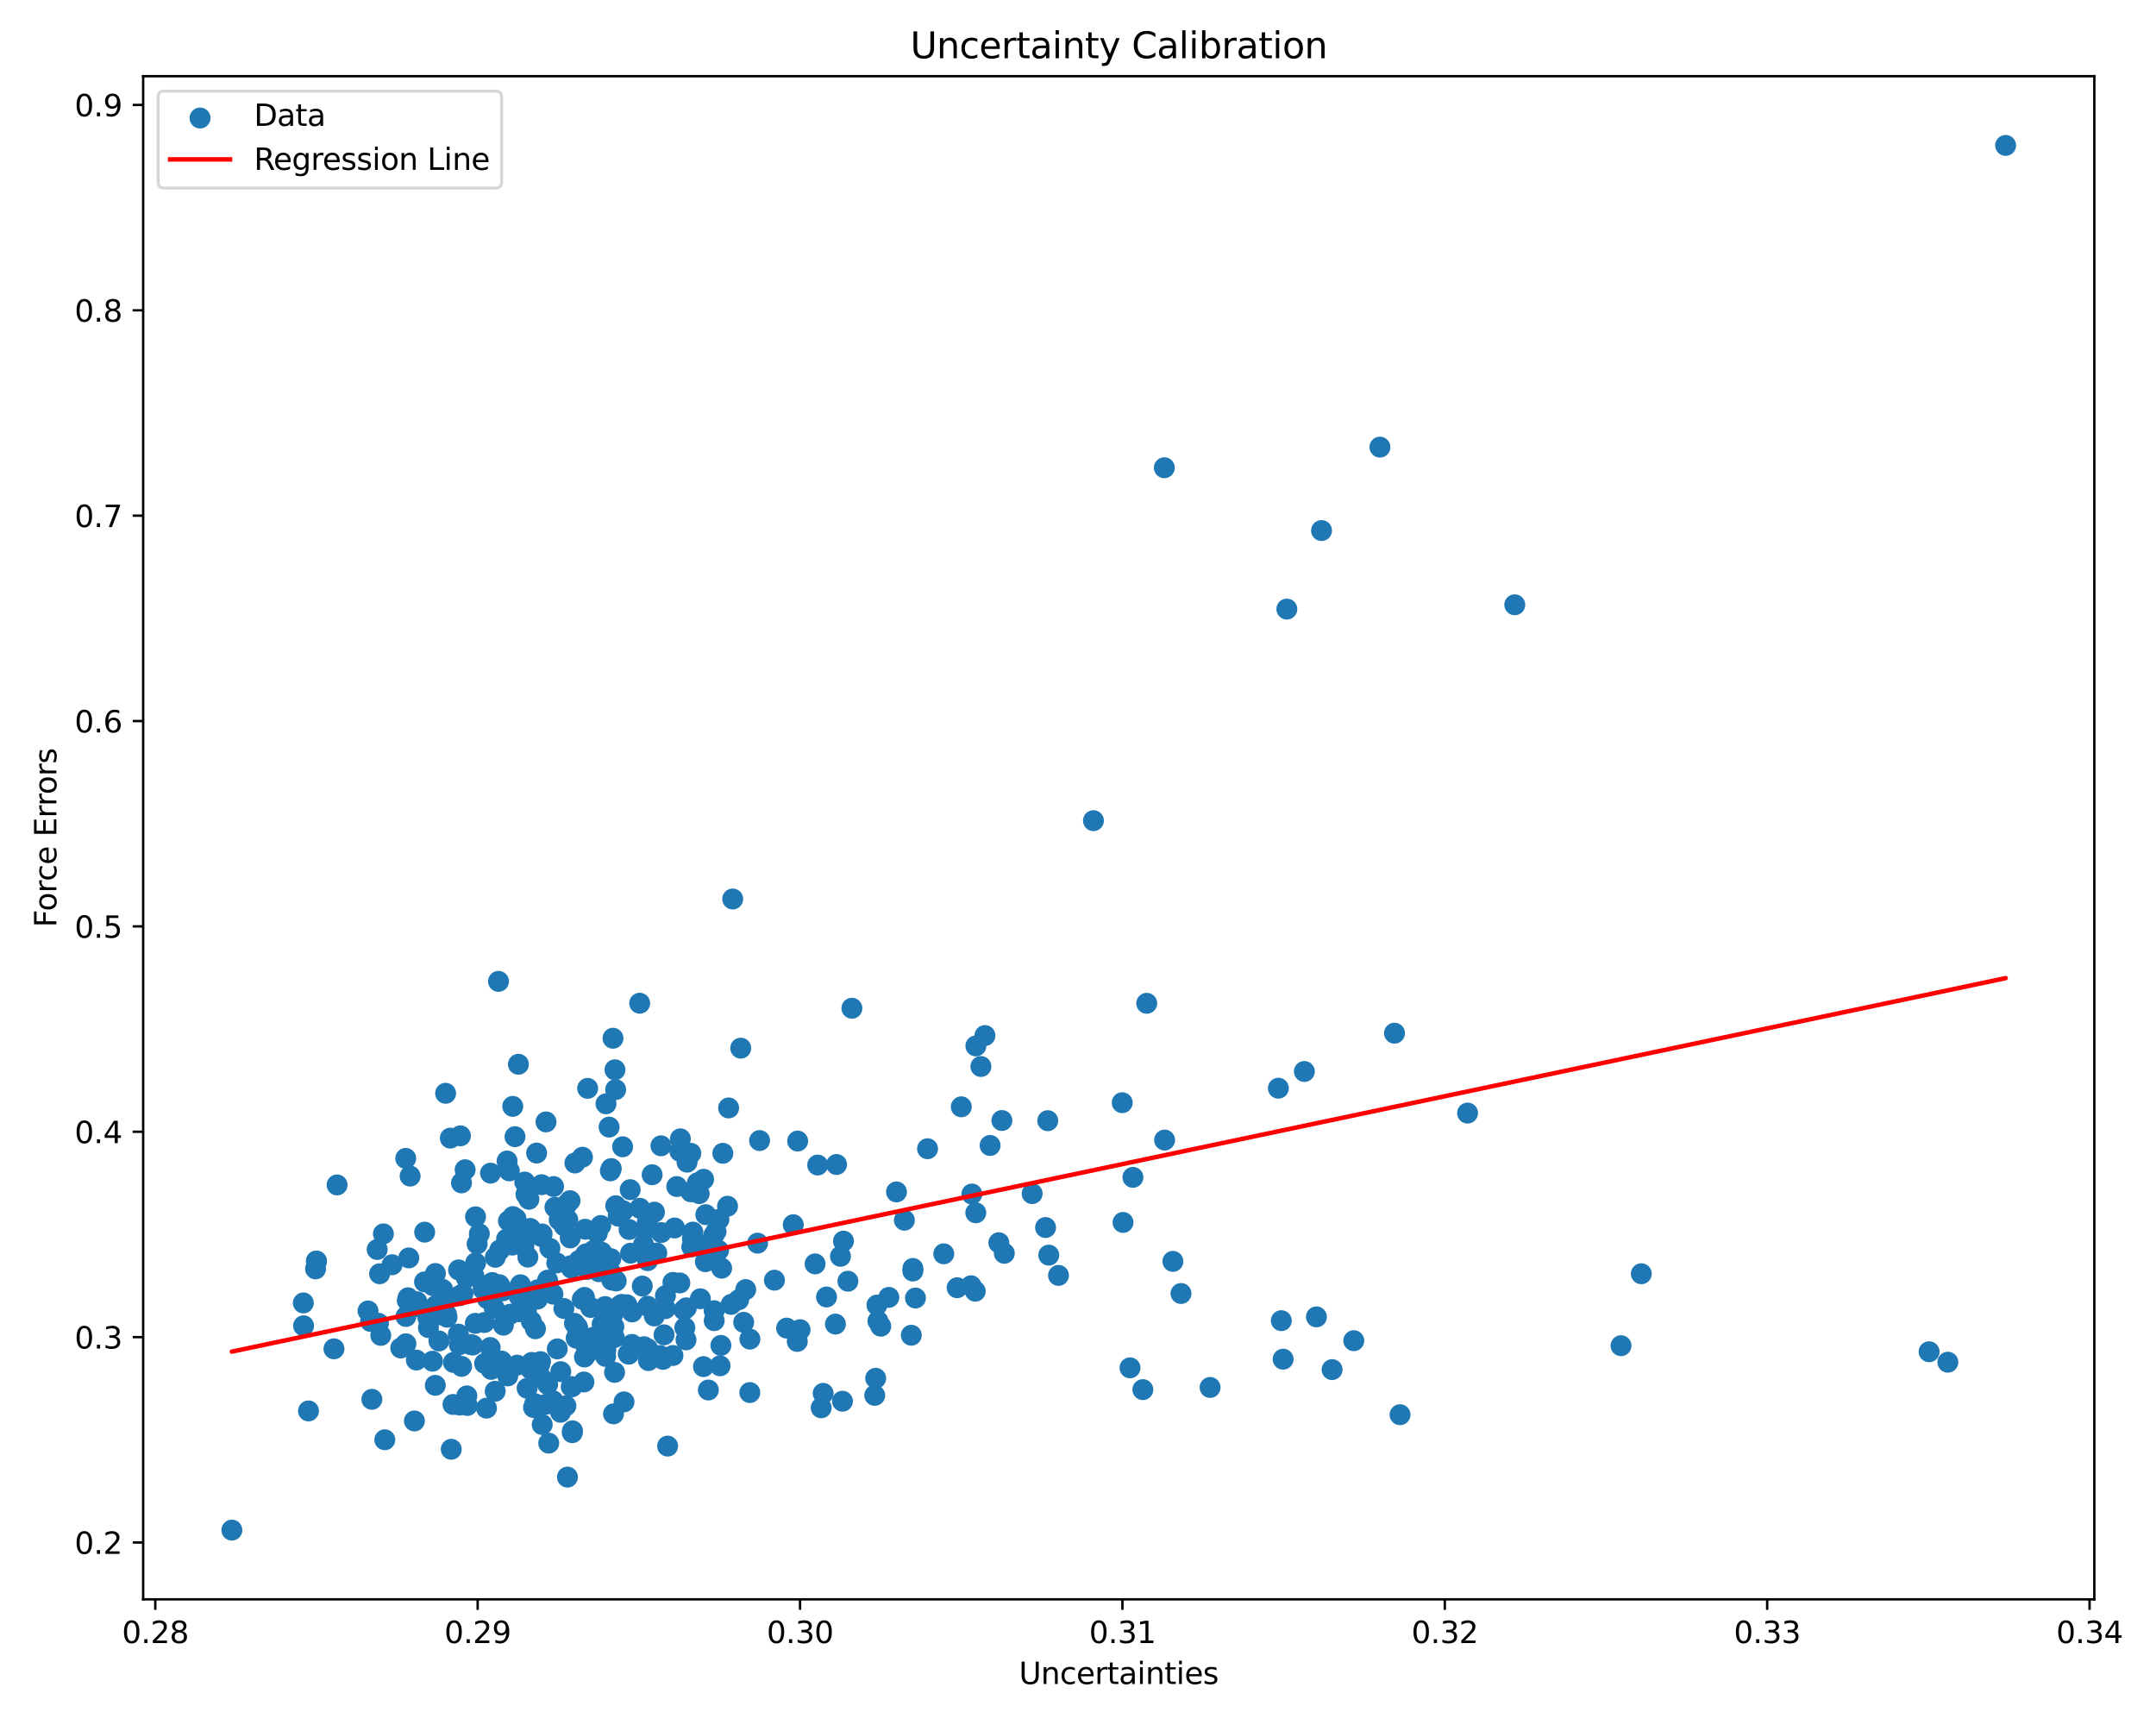 <?xml version="1.0" encoding="utf-8" standalone="no"?>
<!DOCTYPE svg PUBLIC "-//W3C//DTD SVG 1.1//EN"
  "http://www.w3.org/Graphics/SVG/1.1/DTD/svg11.dtd">
<svg xmlns:xlink="http://www.w3.org/1999/xlink" width="720pt" height="576pt" viewBox="0 0 720 576" xmlns="http://www.w3.org/2000/svg" version="1.1">
 <defs>
  <style type="text/css">*{stroke-linejoin: round; stroke-linecap: butt}</style>
 </defs>
 <g id="figure_1">
  <g id="patch_1">
   <path d="M 0 576 
L 720 576 
L 720 0 
L 0 0 
z
" style="fill: #ffffff"/>
  </g>
  <g id="axes_1">
   <g id="patch_2">
    <path d="M 47.81 534.04 
L 699.401 534.04 
L 699.401 25.44 
L 47.81 25.44 
z
" style="fill: #ffffff"/>
   </g>
   <g id="PathCollection_1">
    <defs>
     <path id="m9b88ae0737" d="M 0 3 
C 0.796 3 1.559 2.684 2.121 2.121 
C 2.684 1.559 3 0.796 3 0 
C 3 -0.796 2.684 -1.559 2.121 -2.121 
C 1.559 -2.684 0.796 -3 0 -3 
C -0.796 -3 -1.559 -2.684 -2.121 -2.121 
C -2.684 -1.559 -3 -0.796 -3 0 
C -3 0.796 -2.684 1.559 -2.121 2.121 
C -1.559 2.684 -0.796 3 0 3 
z
" style="stroke: #1f77b4"/>
    </defs>
    <g clip-path="url(#p26cc914fb6)">
     <use xlink:href="#m9b88ae0737" x="238.394" y="412.39" style="fill: #1f77b4; stroke: #1f77b4"/>
     <use xlink:href="#m9b88ae0737" x="274.899" y="465.256" style="fill: #1f77b4; stroke: #1f77b4"/>
     <use xlink:href="#m9b88ae0737" x="208.392" y="468.106" style="fill: #1f77b4; stroke: #1f77b4"/>
     <use xlink:href="#m9b88ae0737" x="233.489" y="398.559" style="fill: #1f77b4; stroke: #1f77b4"/>
     <use xlink:href="#m9b88ae0737" x="182.88" y="462.267" style="fill: #1f77b4; stroke: #1f77b4"/>
     <use xlink:href="#m9b88ae0737" x="159.344" y="415.363" style="fill: #1f77b4; stroke: #1f77b4"/>
     <use xlink:href="#m9b88ae0737" x="165.406" y="419.821" style="fill: #1f77b4; stroke: #1f77b4"/>
     <use xlink:href="#m9b88ae0737" x="222.188" y="436.985" style="fill: #1f77b4; stroke: #1f77b4"/>
     <use xlink:href="#m9b88ae0737" x="195.622" y="418.7" style="fill: #1f77b4; stroke: #1f77b4"/>
     <use xlink:href="#m9b88ae0737" x="258.623" y="427.477" style="fill: #1f77b4; stroke: #1f77b4"/>
     <use xlink:href="#m9b88ae0737" x="467.549" y="472.388" style="fill: #1f77b4; stroke: #1f77b4"/>
     <use xlink:href="#m9b88ae0737" x="146.962" y="430.197" style="fill: #1f77b4; stroke: #1f77b4"/>
     <use xlink:href="#m9b88ae0737" x="145.414" y="425.237" style="fill: #1f77b4; stroke: #1f77b4"/>
     <use xlink:href="#m9b88ae0737" x="145.478" y="436.039" style="fill: #1f77b4; stroke: #1f77b4"/>
     <use xlink:href="#m9b88ae0737" x="378.344" y="393.132" style="fill: #1f77b4; stroke: #1f77b4"/>
     <use xlink:href="#m9b88ae0737" x="161.849" y="455.265" style="fill: #1f77b4; stroke: #1f77b4"/>
     <use xlink:href="#m9b88ae0737" x="177.092" y="410.255" style="fill: #1f77b4; stroke: #1f77b4"/>
     <use xlink:href="#m9b88ae0737" x="230.7" y="397.958" style="fill: #1f77b4; stroke: #1f77b4"/>
     <use xlink:href="#m9b88ae0737" x="304.86" y="423.553" style="fill: #1f77b4; stroke: #1f77b4"/>
     <use xlink:href="#m9b88ae0737" x="127.154" y="445.904" style="fill: #1f77b4; stroke: #1f77b4"/>
     <use xlink:href="#m9b88ae0737" x="154.597" y="432.02" style="fill: #1f77b4; stroke: #1f77b4"/>
     <use xlink:href="#m9b88ae0737" x="429.744" y="203.383" style="fill: #1f77b4; stroke: #1f77b4"/>
     <use xlink:href="#m9b88ae0737" x="241.394" y="385.1" style="fill: #1f77b4; stroke: #1f77b4"/>
     <use xlink:href="#m9b88ae0737" x="204.884" y="472.11" style="fill: #1f77b4; stroke: #1f77b4"/>
     <use xlink:href="#m9b88ae0737" x="182.156" y="468.953" style="fill: #1f77b4; stroke: #1f77b4"/>
     <use xlink:href="#m9b88ae0737" x="203.828" y="390.965" style="fill: #1f77b4; stroke: #1f77b4"/>
     <use xlink:href="#m9b88ae0737" x="209.984" y="452.175" style="fill: #1f77b4; stroke: #1f77b4"/>
     <use xlink:href="#m9b88ae0737" x="184.732" y="467.762" style="fill: #1f77b4; stroke: #1f77b4"/>
     <use xlink:href="#m9b88ae0737" x="294.132" y="442.838" style="fill: #1f77b4; stroke: #1f77b4"/>
     <use xlink:href="#m9b88ae0737" x="650.489" y="454.858" style="fill: #1f77b4; stroke: #1f77b4"/>
     <use xlink:href="#m9b88ae0737" x="349.905" y="374.217" style="fill: #1f77b4; stroke: #1f77b4"/>
     <use xlink:href="#m9b88ae0737" x="168.111" y="442.496" style="fill: #1f77b4; stroke: #1f77b4"/>
     <use xlink:href="#m9b88ae0737" x="186.105" y="450.415" style="fill: #1f77b4; stroke: #1f77b4"/>
     <use xlink:href="#m9b88ae0737" x="225.294" y="410.04" style="fill: #1f77b4; stroke: #1f77b4"/>
     <use xlink:href="#m9b88ae0737" x="184.867" y="396.199" style="fill: #1f77b4; stroke: #1f77b4"/>
     <use xlink:href="#m9b88ae0737" x="176.037" y="463.568" style="fill: #1f77b4; stroke: #1f77b4"/>
     <use xlink:href="#m9b88ae0737" x="210.071" y="410.541" style="fill: #1f77b4; stroke: #1f77b4"/>
     <use xlink:href="#m9b88ae0737" x="344.689" y="398.564" style="fill: #1f77b4; stroke: #1f77b4"/>
     <use xlink:href="#m9b88ae0737" x="156.056" y="469.296" style="fill: #1f77b4; stroke: #1f77b4"/>
     <use xlink:href="#m9b88ae0737" x="124.19" y="467.25" style="fill: #1f77b4; stroke: #1f77b4"/>
     <use xlink:href="#m9b88ae0737" x="157.838" y="424.648" style="fill: #1f77b4; stroke: #1f77b4"/>
     <use xlink:href="#m9b88ae0737" x="176.624" y="400.454" style="fill: #1f77b4; stroke: #1f77b4"/>
     <use xlink:href="#m9b88ae0737" x="77.428" y="510.922" style="fill: #1f77b4; stroke: #1f77b4"/>
     <use xlink:href="#m9b88ae0737" x="162.459" y="470.197" style="fill: #1f77b4; stroke: #1f77b4"/>
     <use xlink:href="#m9b88ae0737" x="191.064" y="463.032" style="fill: #1f77b4; stroke: #1f77b4"/>
     <use xlink:href="#m9b88ae0737" x="170.081" y="390.975" style="fill: #1f77b4; stroke: #1f77b4"/>
     <use xlink:href="#m9b88ae0737" x="182.339" y="374.623" style="fill: #1f77b4; stroke: #1f77b4"/>
     <use xlink:href="#m9b88ae0737" x="133.833" y="450.117" style="fill: #1f77b4; stroke: #1f77b4"/>
     <use xlink:href="#m9b88ae0737" x="302.024" y="407.446" style="fill: #1f77b4; stroke: #1f77b4"/>
     <use xlink:href="#m9b88ae0737" x="166.891" y="417.392" style="fill: #1f77b4; stroke: #1f77b4"/>
     <use xlink:href="#m9b88ae0737" x="548.122" y="425.317" style="fill: #1f77b4; stroke: #1f77b4"/>
     <use xlink:href="#m9b88ae0737" x="239.965" y="417.523" style="fill: #1f77b4; stroke: #1f77b4"/>
     <use xlink:href="#m9b88ae0737" x="267.193" y="443.996" style="fill: #1f77b4; stroke: #1f77b4"/>
     <use xlink:href="#m9b88ae0737" x="149.106" y="438.908" style="fill: #1f77b4; stroke: #1f77b4"/>
     <use xlink:href="#m9b88ae0737" x="460.833" y="149.301" style="fill: #1f77b4; stroke: #1f77b4"/>
     <use xlink:href="#m9b88ae0737" x="141.815" y="411.432" style="fill: #1f77b4; stroke: #1f77b4"/>
     <use xlink:href="#m9b88ae0737" x="158.803" y="406.308" style="fill: #1f77b4; stroke: #1f77b4"/>
     <use xlink:href="#m9b88ae0737" x="136.508" y="420.039" style="fill: #1f77b4; stroke: #1f77b4"/>
     <use xlink:href="#m9b88ae0737" x="249.031" y="430.6" style="fill: #1f77b4; stroke: #1f77b4"/>
     <use xlink:href="#m9b88ae0737" x="240.462" y="456.069" style="fill: #1f77b4; stroke: #1f77b4"/>
     <use xlink:href="#m9b88ae0737" x="206.793" y="436.141" style="fill: #1f77b4; stroke: #1f77b4"/>
     <use xlink:href="#m9b88ae0737" x="181.047" y="412.034" style="fill: #1f77b4; stroke: #1f77b4"/>
     <use xlink:href="#m9b88ae0737" x="153.145" y="424.035" style="fill: #1f77b4; stroke: #1f77b4"/>
     <use xlink:href="#m9b88ae0737" x="375.041" y="408.187" style="fill: #1f77b4; stroke: #1f77b4"/>
     <use xlink:href="#m9b88ae0737" x="305.724" y="433.421" style="fill: #1f77b4; stroke: #1f77b4"/>
     <use xlink:href="#m9b88ae0737" x="208.12" y="404.283" style="fill: #1f77b4; stroke: #1f77b4"/>
     <use xlink:href="#m9b88ae0737" x="229.446" y="388.063" style="fill: #1f77b4; stroke: #1f77b4"/>
     <use xlink:href="#m9b88ae0737" x="154.141" y="456.256" style="fill: #1f77b4; stroke: #1f77b4"/>
     <use xlink:href="#m9b88ae0737" x="505.863" y="201.947" style="fill: #1f77b4; stroke: #1f77b4"/>
     <use xlink:href="#m9b88ae0737" x="207.605" y="435.551" style="fill: #1f77b4; stroke: #1f77b4"/>
     <use xlink:href="#m9b88ae0737" x="240.089" y="407.163" style="fill: #1f77b4; stroke: #1f77b4"/>
     <use xlink:href="#m9b88ae0737" x="180.501" y="454.661" style="fill: #1f77b4; stroke: #1f77b4"/>
     <use xlink:href="#m9b88ae0737" x="176.284" y="419.773" style="fill: #1f77b4; stroke: #1f77b4"/>
     <use xlink:href="#m9b88ae0737" x="165.062" y="436.835" style="fill: #1f77b4; stroke: #1f77b4"/>
     <use xlink:href="#m9b88ae0737" x="178.581" y="468.693" style="fill: #1f77b4; stroke: #1f77b4"/>
     <use xlink:href="#m9b88ae0737" x="128.513" y="480.756" style="fill: #1f77b4; stroke: #1f77b4"/>
     <use xlink:href="#m9b88ae0737" x="192.795" y="443.123" style="fill: #1f77b4; stroke: #1f77b4"/>
     <use xlink:href="#m9b88ae0737" x="138.392" y="474.475" style="fill: #1f77b4; stroke: #1f77b4"/>
     <use xlink:href="#m9b88ae0737" x="252.997" y="415.105" style="fill: #1f77b4; stroke: #1f77b4"/>
     <use xlink:href="#m9b88ae0737" x="164.012" y="457.258" style="fill: #1f77b4; stroke: #1f77b4"/>
     <use xlink:href="#m9b88ae0737" x="171.895" y="414.746" style="fill: #1f77b4; stroke: #1f77b4"/>
     <use xlink:href="#m9b88ae0737" x="227.046" y="384.438" style="fill: #1f77b4; stroke: #1f77b4"/>
     <use xlink:href="#m9b88ae0737" x="172.263" y="406.941" style="fill: #1f77b4; stroke: #1f77b4"/>
     <use xlink:href="#m9b88ae0737" x="145.783" y="439.186" style="fill: #1f77b4; stroke: #1f77b4"/>
     <use xlink:href="#m9b88ae0737" x="165.374" y="464.556" style="fill: #1f77b4; stroke: #1f77b4"/>
     <use xlink:href="#m9b88ae0737" x="180.788" y="412.898" style="fill: #1f77b4; stroke: #1f77b4"/>
     <use xlink:href="#m9b88ae0737" x="112.573" y="395.665" style="fill: #1f77b4; stroke: #1f77b4"/>
     <use xlink:href="#m9b88ae0737" x="172.263" y="406.942" style="fill: #1f77b4; stroke: #1f77b4"/>
     <use xlink:href="#m9b88ae0737" x="192.934" y="443.982" style="fill: #1f77b4; stroke: #1f77b4"/>
     <use xlink:href="#m9b88ae0737" x="238.5" y="437.66" style="fill: #1f77b4; stroke: #1f77b4"/>
     <use xlink:href="#m9b88ae0737" x="199.224" y="447.522" style="fill: #1f77b4; stroke: #1f77b4"/>
     <use xlink:href="#m9b88ae0737" x="205.233" y="458.252" style="fill: #1f77b4; stroke: #1f77b4"/>
     <use xlink:href="#m9b88ae0737" x="266.381" y="381.013" style="fill: #1f77b4; stroke: #1f77b4"/>
     <use xlink:href="#m9b88ae0737" x="130.937" y="422.314" style="fill: #1f77b4; stroke: #1f77b4"/>
     <use xlink:href="#m9b88ae0737" x="333.564" y="414.963" style="fill: #1f77b4; stroke: #1f77b4"/>
     <use xlink:href="#m9b88ae0737" x="195.18" y="453.126" style="fill: #1f77b4; stroke: #1f77b4"/>
     <use xlink:href="#m9b88ae0737" x="196.579" y="448.554" style="fill: #1f77b4; stroke: #1f77b4"/>
     <use xlink:href="#m9b88ae0737" x="202.371" y="368.574" style="fill: #1f77b4; stroke: #1f77b4"/>
     <use xlink:href="#m9b88ae0737" x="183.249" y="481.883" style="fill: #1f77b4; stroke: #1f77b4"/>
     <use xlink:href="#m9b88ae0737" x="194.514" y="386.407" style="fill: #1f77b4; stroke: #1f77b4"/>
     <use xlink:href="#m9b88ae0737" x="167.495" y="454.461" style="fill: #1f77b4; stroke: #1f77b4"/>
     <use xlink:href="#m9b88ae0737" x="153.393" y="449.029" style="fill: #1f77b4; stroke: #1f77b4"/>
     <use xlink:href="#m9b88ae0737" x="169.17" y="413.743" style="fill: #1f77b4; stroke: #1f77b4"/>
     <use xlink:href="#m9b88ae0737" x="209.353" y="435.688" style="fill: #1f77b4; stroke: #1f77b4"/>
     <use xlink:href="#m9b88ae0737" x="148.813" y="365.071" style="fill: #1f77b4; stroke: #1f77b4"/>
     <use xlink:href="#m9b88ae0737" x="163.698" y="449.95" style="fill: #1f77b4; stroke: #1f77b4"/>
     <use xlink:href="#m9b88ae0737" x="135.554" y="448.699" style="fill: #1f77b4; stroke: #1f77b4"/>
     <use xlink:href="#m9b88ae0737" x="151.279" y="468.971" style="fill: #1f77b4; stroke: #1f77b4"/>
     <use xlink:href="#m9b88ae0737" x="205.368" y="357.217" style="fill: #1f77b4; stroke: #1f77b4"/>
     <use xlink:href="#m9b88ae0737" x="211.118" y="438.074" style="fill: #1f77b4; stroke: #1f77b4"/>
     <use xlink:href="#m9b88ae0737" x="177.274" y="457.19" style="fill: #1f77b4; stroke: #1f77b4"/>
     <use xlink:href="#m9b88ae0737" x="299.382" y="397.997" style="fill: #1f77b4; stroke: #1f77b4"/>
     <use xlink:href="#m9b88ae0737" x="146.445" y="430.008" style="fill: #1f77b4; stroke: #1f77b4"/>
     <use xlink:href="#m9b88ae0737" x="231.391" y="411.416" style="fill: #1f77b4; stroke: #1f77b4"/>
     <use xlink:href="#m9b88ae0737" x="324.563" y="398.697" style="fill: #1f77b4; stroke: #1f77b4"/>
     <use xlink:href="#m9b88ae0737" x="490.099" y="371.669" style="fill: #1f77b4; stroke: #1f77b4"/>
     <use xlink:href="#m9b88ae0737" x="196.029" y="423.876" style="fill: #1f77b4; stroke: #1f77b4"/>
     <use xlink:href="#m9b88ae0737" x="189.624" y="407.303" style="fill: #1f77b4; stroke: #1f77b4"/>
     <use xlink:href="#m9b88ae0737" x="205.137" y="446.635" style="fill: #1f77b4; stroke: #1f77b4"/>
     <use xlink:href="#m9b88ae0737" x="185.946" y="421.709" style="fill: #1f77b4; stroke: #1f77b4"/>
     <use xlink:href="#m9b88ae0737" x="177.093" y="410.255" style="fill: #1f77b4; stroke: #1f77b4"/>
     <use xlink:href="#m9b88ae0737" x="191.843" y="441.876" style="fill: #1f77b4; stroke: #1f77b4"/>
     <use xlink:href="#m9b88ae0737" x="179.554" y="430.674" style="fill: #1f77b4; stroke: #1f77b4"/>
     <use xlink:href="#m9b88ae0737" x="151.429" y="454.936" style="fill: #1f77b4; stroke: #1f77b4"/>
     <use xlink:href="#m9b88ae0737" x="452.1" y="447.671" style="fill: #1f77b4; stroke: #1f77b4"/>
     <use xlink:href="#m9b88ae0737" x="426.914" y="363.371" style="fill: #1f77b4; stroke: #1f77b4"/>
     <use xlink:href="#m9b88ae0737" x="128.043" y="412.007" style="fill: #1f77b4; stroke: #1f77b4"/>
     <use xlink:href="#m9b88ae0737" x="150.698" y="483.933" style="fill: #1f77b4; stroke: #1f77b4"/>
     <use xlink:href="#m9b88ae0737" x="229.204" y="436.708" style="fill: #1f77b4; stroke: #1f77b4"/>
     <use xlink:href="#m9b88ae0737" x="202.059" y="436.274" style="fill: #1f77b4; stroke: #1f77b4"/>
     <use xlink:href="#m9b88ae0737" x="276.021" y="433.08" style="fill: #1f77b4; stroke: #1f77b4"/>
     <use xlink:href="#m9b88ae0737" x="142.883" y="439.966" style="fill: #1f77b4; stroke: #1f77b4"/>
     <use xlink:href="#m9b88ae0737" x="125.961" y="417.221" style="fill: #1f77b4; stroke: #1f77b4"/>
     <use xlink:href="#m9b88ae0737" x="238.506" y="440.985" style="fill: #1f77b4; stroke: #1f77b4"/>
     <use xlink:href="#m9b88ae0737" x="202.313" y="450.686" style="fill: #1f77b4; stroke: #1f77b4"/>
     <use xlink:href="#m9b88ae0737" x="200.929" y="418.133" style="fill: #1f77b4; stroke: #1f77b4"/>
     <use xlink:href="#m9b88ae0737" x="205.143" y="437.214" style="fill: #1f77b4; stroke: #1f77b4"/>
     <use xlink:href="#m9b88ae0737" x="201.095" y="442.179" style="fill: #1f77b4; stroke: #1f77b4"/>
     <use xlink:href="#m9b88ae0737" x="203.406" y="376.357" style="fill: #1f77b4; stroke: #1f77b4"/>
     <use xlink:href="#m9b88ae0737" x="166.749" y="428.98" style="fill: #1f77b4; stroke: #1f77b4"/>
     <use xlink:href="#m9b88ae0737" x="173.353" y="432.839" style="fill: #1f77b4; stroke: #1f77b4"/>
     <use xlink:href="#m9b88ae0737" x="199.473" y="411.759" style="fill: #1f77b4; stroke: #1f77b4"/>
     <use xlink:href="#m9b88ae0737" x="309.757" y="383.577" style="fill: #1f77b4; stroke: #1f77b4"/>
     <use xlink:href="#m9b88ae0737" x="147.822" y="430.553" style="fill: #1f77b4; stroke: #1f77b4"/>
     <use xlink:href="#m9b88ae0737" x="126.386" y="441.863" style="fill: #1f77b4; stroke: #1f77b4"/>
     <use xlink:href="#m9b88ae0737" x="180.711" y="460.009" style="fill: #1f77b4; stroke: #1f77b4"/>
     <use xlink:href="#m9b88ae0737" x="228.7" y="443.332" style="fill: #1f77b4; stroke: #1f77b4"/>
     <use xlink:href="#m9b88ae0737" x="158.736" y="441.88" style="fill: #1f77b4; stroke: #1f77b4"/>
     <use xlink:href="#m9b88ae0737" x="328.926" y="345.786" style="fill: #1f77b4; stroke: #1f77b4"/>
     <use xlink:href="#m9b88ae0737" x="227.204" y="380.275" style="fill: #1f77b4; stroke: #1f77b4"/>
     <use xlink:href="#m9b88ae0737" x="160.071" y="411.983" style="fill: #1f77b4; stroke: #1f77b4"/>
     <use xlink:href="#m9b88ae0737" x="244.161" y="435.553" style="fill: #1f77b4; stroke: #1f77b4"/>
     <use xlink:href="#m9b88ae0737" x="101.379" y="442.698" style="fill: #1f77b4; stroke: #1f77b4"/>
     <use xlink:href="#m9b88ae0737" x="213.626" y="334.993" style="fill: #1f77b4; stroke: #1f77b4"/>
     <use xlink:href="#m9b88ae0737" x="325.899" y="349.246" style="fill: #1f77b4; stroke: #1f77b4"/>
     <use xlink:href="#m9b88ae0737" x="171.103" y="415.754" style="fill: #1f77b4; stroke: #1f77b4"/>
     <use xlink:href="#m9b88ae0737" x="204.129" y="390.202" style="fill: #1f77b4; stroke: #1f77b4"/>
     <use xlink:href="#m9b88ae0737" x="179.474" y="433.793" style="fill: #1f77b4; stroke: #1f77b4"/>
     <use xlink:href="#m9b88ae0737" x="203.989" y="420.272" style="fill: #1f77b4; stroke: #1f77b4"/>
     <use xlink:href="#m9b88ae0737" x="192.795" y="443.123" style="fill: #1f77b4; stroke: #1f77b4"/>
     <use xlink:href="#m9b88ae0737" x="157.851" y="449.135" style="fill: #1f77b4; stroke: #1f77b4"/>
     <use xlink:href="#m9b88ae0737" x="196.53" y="449.518" style="fill: #1f77b4; stroke: #1f77b4"/>
     <use xlink:href="#m9b88ae0737" x="178.181" y="469.985" style="fill: #1f77b4; stroke: #1f77b4"/>
     <use xlink:href="#m9b88ae0737" x="262.698" y="443.473" style="fill: #1f77b4; stroke: #1f77b4"/>
     <use xlink:href="#m9b88ae0737" x="220.426" y="452.632" style="fill: #1f77b4; stroke: #1f77b4"/>
     <use xlink:href="#m9b88ae0737" x="230.704" y="385.099" style="fill: #1f77b4; stroke: #1f77b4"/>
     <use xlink:href="#m9b88ae0737" x="194.453" y="433.867" style="fill: #1f77b4; stroke: #1f77b4"/>
     <use xlink:href="#m9b88ae0737" x="164.351" y="428.255" style="fill: #1f77b4; stroke: #1f77b4"/>
     <use xlink:href="#m9b88ae0737" x="186.739" y="407.331" style="fill: #1f77b4; stroke: #1f77b4"/>
     <use xlink:href="#m9b88ae0737" x="226.005" y="396.198" style="fill: #1f77b4; stroke: #1f77b4"/>
     <use xlink:href="#m9b88ae0737" x="199.96" y="424.631" style="fill: #1f77b4; stroke: #1f77b4"/>
     <use xlink:href="#m9b88ae0737" x="229.094" y="447.399" style="fill: #1f77b4; stroke: #1f77b4"/>
     <use xlink:href="#m9b88ae0737" x="157.13" y="448.969" style="fill: #1f77b4; stroke: #1f77b4"/>
     <use xlink:href="#m9b88ae0737" x="138.496" y="436.365" style="fill: #1f77b4; stroke: #1f77b4"/>
     <use xlink:href="#m9b88ae0737" x="149.296" y="439.833" style="fill: #1f77b4; stroke: #1f77b4"/>
     <use xlink:href="#m9b88ae0737" x="150.384" y="380.035" style="fill: #1f77b4; stroke: #1f77b4"/>
     <use xlink:href="#m9b88ae0737" x="194.996" y="461.466" style="fill: #1f77b4; stroke: #1f77b4"/>
     <use xlink:href="#m9b88ae0737" x="126.771" y="425.321" style="fill: #1f77b4; stroke: #1f77b4"/>
     <use xlink:href="#m9b88ae0737" x="203.629" y="447.19" style="fill: #1f77b4; stroke: #1f77b4"/>
     <use xlink:href="#m9b88ae0737" x="292.44" y="460.228" style="fill: #1f77b4; stroke: #1f77b4"/>
     <use xlink:href="#m9b88ae0737" x="465.693" y="344.993" style="fill: #1f77b4; stroke: #1f77b4"/>
     <use xlink:href="#m9b88ae0737" x="205.137" y="437.94" style="fill: #1f77b4; stroke: #1f77b4"/>
     <use xlink:href="#m9b88ae0737" x="164.389" y="454.909" style="fill: #1f77b4; stroke: #1f77b4"/>
     <use xlink:href="#m9b88ae0737" x="195.784" y="448.418" style="fill: #1f77b4; stroke: #1f77b4"/>
     <use xlink:href="#m9b88ae0737" x="669.784" y="48.558" style="fill: #1f77b4; stroke: #1f77b4"/>
     <use xlink:href="#m9b88ae0737" x="175.242" y="394.699" style="fill: #1f77b4; stroke: #1f77b4"/>
     <use xlink:href="#m9b88ae0737" x="205.781" y="427.724" style="fill: #1f77b4; stroke: #1f77b4"/>
     <use xlink:href="#m9b88ae0737" x="284.494" y="336.665" style="fill: #1f77b4; stroke: #1f77b4"/>
     <use xlink:href="#m9b88ae0737" x="188.983" y="469.424" style="fill: #1f77b4; stroke: #1f77b4"/>
     <use xlink:href="#m9b88ae0737" x="171.233" y="369.433" style="fill: #1f77b4; stroke: #1f77b4"/>
     <use xlink:href="#m9b88ae0737" x="204.159" y="425.169" style="fill: #1f77b4; stroke: #1f77b4"/>
     <use xlink:href="#m9b88ae0737" x="234.36" y="415.725" style="fill: #1f77b4; stroke: #1f77b4"/>
     <use xlink:href="#m9b88ae0737" x="264.908" y="408.949" style="fill: #1f77b4; stroke: #1f77b4"/>
     <use xlink:href="#m9b88ae0737" x="253.667" y="380.847" style="fill: #1f77b4; stroke: #1f77b4"/>
     <use xlink:href="#m9b88ae0737" x="103.02" y="471.124" style="fill: #1f77b4; stroke: #1f77b4"/>
     <use xlink:href="#m9b88ae0737" x="266.255" y="447.921" style="fill: #1f77b4; stroke: #1f77b4"/>
     <use xlink:href="#m9b88ae0737" x="201.155" y="420.593" style="fill: #1f77b4; stroke: #1f77b4"/>
     <use xlink:href="#m9b88ae0737" x="177.543" y="454.932" style="fill: #1f77b4; stroke: #1f77b4"/>
     <use xlink:href="#m9b88ae0737" x="281.68" y="414.428" style="fill: #1f77b4; stroke: #1f77b4"/>
     <use xlink:href="#m9b88ae0737" x="136.005" y="434.26" style="fill: #1f77b4; stroke: #1f77b4"/>
     <use xlink:href="#m9b88ae0737" x="181.072" y="475.683" style="fill: #1f77b4; stroke: #1f77b4"/>
     <use xlink:href="#m9b88ae0737" x="190.505" y="422.66" style="fill: #1f77b4; stroke: #1f77b4"/>
     <use xlink:href="#m9b88ae0737" x="187.198" y="471.575" style="fill: #1f77b4; stroke: #1f77b4"/>
     <use xlink:href="#m9b88ae0737" x="145.369" y="462.578" style="fill: #1f77b4; stroke: #1f77b4"/>
     <use xlink:href="#m9b88ae0737" x="244.69" y="300.186" style="fill: #1f77b4; stroke: #1f77b4"/>
     <use xlink:href="#m9b88ae0737" x="173.802" y="428.997" style="fill: #1f77b4; stroke: #1f77b4"/>
     <use xlink:href="#m9b88ae0737" x="215.561" y="410.606" style="fill: #1f77b4; stroke: #1f77b4"/>
     <use xlink:href="#m9b88ae0737" x="155.7" y="426.632" style="fill: #1f77b4; stroke: #1f77b4"/>
     <use xlink:href="#m9b88ae0737" x="319.637" y="429.99" style="fill: #1f77b4; stroke: #1f77b4"/>
     <use xlink:href="#m9b88ae0737" x="197.247" y="436.584" style="fill: #1f77b4; stroke: #1f77b4"/>
     <use xlink:href="#m9b88ae0737" x="334.585" y="374.153" style="fill: #1f77b4; stroke: #1f77b4"/>
     <use xlink:href="#m9b88ae0737" x="195.419" y="410.459" style="fill: #1f77b4; stroke: #1f77b4"/>
     <use xlink:href="#m9b88ae0737" x="218.553" y="404.753" style="fill: #1f77b4; stroke: #1f77b4"/>
     <use xlink:href="#m9b88ae0737" x="153.446" y="432.666" style="fill: #1f77b4; stroke: #1f77b4"/>
     <use xlink:href="#m9b88ae0737" x="171.986" y="379.556" style="fill: #1f77b4; stroke: #1f77b4"/>
     <use xlink:href="#m9b88ae0737" x="155.901" y="466.102" style="fill: #1f77b4; stroke: #1f77b4"/>
     <use xlink:href="#m9b88ae0737" x="190.369" y="400.923" style="fill: #1f77b4; stroke: #1f77b4"/>
     <use xlink:href="#m9b88ae0737" x="224.738" y="452.621" style="fill: #1f77b4; stroke: #1f77b4"/>
     <use xlink:href="#m9b88ae0737" x="169.8" y="407.682" style="fill: #1f77b4; stroke: #1f77b4"/>
     <use xlink:href="#m9b88ae0737" x="247.371" y="349.994" style="fill: #1f77b4; stroke: #1f77b4"/>
     <use xlink:href="#m9b88ae0737" x="293.182" y="441.109" style="fill: #1f77b4; stroke: #1f77b4"/>
     <use xlink:href="#m9b88ae0737" x="327.574" y="356.118" style="fill: #1f77b4; stroke: #1f77b4"/>
     <use xlink:href="#m9b88ae0737" x="195.523" y="449.077" style="fill: #1f77b4; stroke: #1f77b4"/>
     <use xlink:href="#m9b88ae0737" x="180.194" y="455.728" style="fill: #1f77b4; stroke: #1f77b4"/>
     <use xlink:href="#m9b88ae0737" x="335.392" y="418.499" style="fill: #1f77b4; stroke: #1f77b4"/>
     <use xlink:href="#m9b88ae0737" x="391.694" y="421.186" style="fill: #1f77b4; stroke: #1f77b4"/>
     <use xlink:href="#m9b88ae0737" x="167.921" y="431.018" style="fill: #1f77b4; stroke: #1f77b4"/>
     <use xlink:href="#m9b88ae0737" x="304.847" y="424.417" style="fill: #1f77b4; stroke: #1f77b4"/>
     <use xlink:href="#m9b88ae0737" x="207.917" y="382.926" style="fill: #1f77b4; stroke: #1f77b4"/>
     <use xlink:href="#m9b88ae0737" x="148.487" y="432.477" style="fill: #1f77b4; stroke: #1f77b4"/>
     <use xlink:href="#m9b88ae0737" x="173.626" y="432.154" style="fill: #1f77b4; stroke: #1f77b4"/>
     <use xlink:href="#m9b88ae0737" x="101.294" y="435.061" style="fill: #1f77b4; stroke: #1f77b4"/>
     <use xlink:href="#m9b88ae0737" x="214.888" y="415.601" style="fill: #1f77b4; stroke: #1f77b4"/>
     <use xlink:href="#m9b88ae0737" x="111.529" y="450.388" style="fill: #1f77b4; stroke: #1f77b4"/>
     <use xlink:href="#m9b88ae0737" x="216.292" y="420.946" style="fill: #1f77b4; stroke: #1f77b4"/>
     <use xlink:href="#m9b88ae0737" x="435.591" y="357.782" style="fill: #1f77b4; stroke: #1f77b4"/>
     <use xlink:href="#m9b88ae0737" x="154.116" y="394.979" style="fill: #1f77b4; stroke: #1f77b4"/>
     <use xlink:href="#m9b88ae0737" x="158.837" y="421.698" style="fill: #1f77b4; stroke: #1f77b4"/>
     <use xlink:href="#m9b88ae0737" x="227.028" y="428.384" style="fill: #1f77b4; stroke: #1f77b4"/>
     <use xlink:href="#m9b88ae0737" x="315.167" y="418.667" style="fill: #1f77b4; stroke: #1f77b4"/>
     <use xlink:href="#m9b88ae0737" x="210.45" y="397.244" style="fill: #1f77b4; stroke: #1f77b4"/>
     <use xlink:href="#m9b88ae0737" x="235.559" y="421.304" style="fill: #1f77b4; stroke: #1f77b4"/>
     <use xlink:href="#m9b88ae0737" x="444.856" y="457.333" style="fill: #1f77b4; stroke: #1f77b4"/>
     <use xlink:href="#m9b88ae0737" x="234.915" y="456.33" style="fill: #1f77b4; stroke: #1f77b4"/>
     <use xlink:href="#m9b88ae0737" x="325.867" y="404.973" style="fill: #1f77b4; stroke: #1f77b4"/>
     <use xlink:href="#m9b88ae0737" x="200.625" y="409.206" style="fill: #1f77b4; stroke: #1f77b4"/>
     <use xlink:href="#m9b88ae0737" x="193.395" y="420.881" style="fill: #1f77b4; stroke: #1f77b4"/>
     <use xlink:href="#m9b88ae0737" x="394.394" y="431.916" style="fill: #1f77b4; stroke: #1f77b4"/>
     <use xlink:href="#m9b88ae0737" x="330.644" y="382.481" style="fill: #1f77b4; stroke: #1f77b4"/>
     <use xlink:href="#m9b88ae0737" x="279.367" y="388.838" style="fill: #1f77b4; stroke: #1f77b4"/>
     <use xlink:href="#m9b88ae0737" x="377.368" y="456.736" style="fill: #1f77b4; stroke: #1f77b4"/>
     <use xlink:href="#m9b88ae0737" x="304.331" y="445.852" style="fill: #1f77b4; stroke: #1f77b4"/>
     <use xlink:href="#m9b88ae0737" x="274.232" y="470.085" style="fill: #1f77b4; stroke: #1f77b4"/>
     <use xlink:href="#m9b88ae0737" x="190.433" y="413.368" style="fill: #1f77b4; stroke: #1f77b4"/>
     <use xlink:href="#m9b88ae0737" x="239.125" y="411.204" style="fill: #1f77b4; stroke: #1f77b4"/>
     <use xlink:href="#m9b88ae0737" x="105.669" y="421.106" style="fill: #1f77b4; stroke: #1f77b4"/>
     <use xlink:href="#m9b88ae0737" x="178.823" y="443.699" style="fill: #1f77b4; stroke: #1f77b4"/>
     <use xlink:href="#m9b88ae0737" x="280.679" y="419.501" style="fill: #1f77b4; stroke: #1f77b4"/>
     <use xlink:href="#m9b88ae0737" x="234.972" y="393.781" style="fill: #1f77b4; stroke: #1f77b4"/>
     <use xlink:href="#m9b88ae0737" x="198.318" y="420.422" style="fill: #1f77b4; stroke: #1f77b4"/>
     <use xlink:href="#m9b88ae0737" x="222.225" y="432.636" style="fill: #1f77b4; stroke: #1f77b4"/>
     <use xlink:href="#m9b88ae0737" x="232.911" y="394.95" style="fill: #1f77b4; stroke: #1f77b4"/>
     <use xlink:href="#m9b88ae0737" x="204.432" y="439.518" style="fill: #1f77b4; stroke: #1f77b4"/>
     <use xlink:href="#m9b88ae0737" x="192.414" y="446.84" style="fill: #1f77b4; stroke: #1f77b4"/>
     <use xlink:href="#m9b88ae0737" x="231.226" y="413.591" style="fill: #1f77b4; stroke: #1f77b4"/>
     <use xlink:href="#m9b88ae0737" x="231.02" y="416.337" style="fill: #1f77b4; stroke: #1f77b4"/>
     <use xlink:href="#m9b88ae0737" x="182.863" y="427.46" style="fill: #1f77b4; stroke: #1f77b4"/>
     <use xlink:href="#m9b88ae0737" x="136.271" y="433.351" style="fill: #1f77b4; stroke: #1f77b4"/>
     <use xlink:href="#m9b88ae0737" x="185.319" y="403.13" style="fill: #1f77b4; stroke: #1f77b4"/>
     <use xlink:href="#m9b88ae0737" x="204.31" y="427.444" style="fill: #1f77b4; stroke: #1f77b4"/>
     <use xlink:href="#m9b88ae0737" x="210.581" y="418.457" style="fill: #1f77b4; stroke: #1f77b4"/>
     <use xlink:href="#m9b88ae0737" x="404.114" y="463.289" style="fill: #1f77b4; stroke: #1f77b4"/>
     <use xlink:href="#m9b88ae0737" x="146.583" y="447.758" style="fill: #1f77b4; stroke: #1f77b4"/>
     <use xlink:href="#m9b88ae0737" x="365.162" y="274.029" style="fill: #1f77b4; stroke: #1f77b4"/>
     <use xlink:href="#m9b88ae0737" x="216.543" y="454.316" style="fill: #1f77b4; stroke: #1f77b4"/>
     <use xlink:href="#m9b88ae0737" x="221.758" y="445.714" style="fill: #1f77b4; stroke: #1f77b4"/>
     <use xlink:href="#m9b88ae0737" x="219.327" y="418.395" style="fill: #1f77b4; stroke: #1f77b4"/>
     <use xlink:href="#m9b88ae0737" x="105.669" y="421.106" style="fill: #1f77b4; stroke: #1f77b4"/>
     <use xlink:href="#m9b88ae0737" x="283.163" y="427.817" style="fill: #1f77b4; stroke: #1f77b4"/>
     <use xlink:href="#m9b88ae0737" x="242.962" y="402.78" style="fill: #1f77b4; stroke: #1f77b4"/>
     <use xlink:href="#m9b88ae0737" x="215.075" y="449.677" style="fill: #1f77b4; stroke: #1f77b4"/>
     <use xlink:href="#m9b88ae0737" x="250.434" y="447.151" style="fill: #1f77b4; stroke: #1f77b4"/>
     <use xlink:href="#m9b88ae0737" x="205.627" y="402.608" style="fill: #1f77b4; stroke: #1f77b4"/>
     <use xlink:href="#m9b88ae0737" x="174.942" y="416.134" style="fill: #1f77b4; stroke: #1f77b4"/>
     <use xlink:href="#m9b88ae0737" x="196.244" y="363.421" style="fill: #1f77b4; stroke: #1f77b4"/>
     <use xlink:href="#m9b88ae0737" x="187.268" y="458.012" style="fill: #1f77b4; stroke: #1f77b4"/>
     <use xlink:href="#m9b88ae0737" x="169.573" y="459.431" style="fill: #1f77b4; stroke: #1f77b4"/>
     <use xlink:href="#m9b88ae0737" x="296.822" y="433.211" style="fill: #1f77b4; stroke: #1f77b4"/>
     <use xlink:href="#m9b88ae0737" x="191.18" y="477.765" style="fill: #1f77b4; stroke: #1f77b4"/>
     <use xlink:href="#m9b88ae0737" x="213.679" y="403.46" style="fill: #1f77b4; stroke: #1f77b4"/>
     <use xlink:href="#m9b88ae0737" x="135.496" y="386.799" style="fill: #1f77b4; stroke: #1f77b4"/>
     <use xlink:href="#m9b88ae0737" x="173.521" y="432.087" style="fill: #1f77b4; stroke: #1f77b4"/>
     <use xlink:href="#m9b88ae0737" x="221.413" y="453.912" style="fill: #1f77b4; stroke: #1f77b4"/>
     <use xlink:href="#m9b88ae0737" x="153.501" y="469.168" style="fill: #1f77b4; stroke: #1f77b4"/>
     <use xlink:href="#m9b88ae0737" x="250.405" y="464.996" style="fill: #1f77b4; stroke: #1f77b4"/>
     <use xlink:href="#m9b88ae0737" x="144.586" y="429.31" style="fill: #1f77b4; stroke: #1f77b4"/>
     <use xlink:href="#m9b88ae0737" x="174.14" y="415.253" style="fill: #1f77b4; stroke: #1f77b4"/>
     <use xlink:href="#m9b88ae0737" x="374.769" y="368.208" style="fill: #1f77b4; stroke: #1f77b4"/>
     <use xlink:href="#m9b88ae0737" x="427.902" y="440.988" style="fill: #1f77b4; stroke: #1f77b4"/>
     <use xlink:href="#m9b88ae0737" x="220.724" y="382.605" style="fill: #1f77b4; stroke: #1f77b4"/>
     <use xlink:href="#m9b88ae0737" x="189.364" y="402.021" style="fill: #1f77b4; stroke: #1f77b4"/>
     <use xlink:href="#m9b88ae0737" x="153.762" y="379.263" style="fill: #1f77b4; stroke: #1f77b4"/>
     <use xlink:href="#m9b88ae0737" x="158.271" y="426.108" style="fill: #1f77b4; stroke: #1f77b4"/>
     <use xlink:href="#m9b88ae0737" x="171.665" y="408.992" style="fill: #1f77b4; stroke: #1f77b4"/>
     <use xlink:href="#m9b88ae0737" x="381.662" y="464.016" style="fill: #1f77b4; stroke: #1f77b4"/>
     <use xlink:href="#m9b88ae0737" x="123.746" y="441.247" style="fill: #1f77b4; stroke: #1f77b4"/>
     <use xlink:href="#m9b88ae0737" x="171.275" y="406.237" style="fill: #1f77b4; stroke: #1f77b4"/>
     <use xlink:href="#m9b88ae0737" x="228.41" y="437.41" style="fill: #1f77b4; stroke: #1f77b4"/>
     <use xlink:href="#m9b88ae0737" x="144.428" y="454.515" style="fill: #1f77b4; stroke: #1f77b4"/>
     <use xlink:href="#m9b88ae0737" x="184.656" y="432.126" style="fill: #1f77b4; stroke: #1f77b4"/>
     <use xlink:href="#m9b88ae0737" x="167.353" y="430.038" style="fill: #1f77b4; stroke: #1f77b4"/>
     <use xlink:href="#m9b88ae0737" x="194.997" y="447.319" style="fill: #1f77b4; stroke: #1f77b4"/>
     <use xlink:href="#m9b88ae0737" x="135.568" y="439.583" style="fill: #1f77b4; stroke: #1f77b4"/>
     <use xlink:href="#m9b88ae0737" x="209.806" y="452.039" style="fill: #1f77b4; stroke: #1f77b4"/>
     <use xlink:href="#m9b88ae0737" x="189.504" y="493.225" style="fill: #1f77b4; stroke: #1f77b4"/>
     <use xlink:href="#m9b88ae0737" x="172.717" y="455.838" style="fill: #1f77b4; stroke: #1f77b4"/>
     <use xlink:href="#m9b88ae0737" x="188.407" y="409.32" style="fill: #1f77b4; stroke: #1f77b4"/>
     <use xlink:href="#m9b88ae0737" x="198.122" y="417.589" style="fill: #1f77b4; stroke: #1f77b4"/>
     <use xlink:href="#m9b88ae0737" x="206.451" y="406.085" style="fill: #1f77b4; stroke: #1f77b4"/>
     <use xlink:href="#m9b88ae0737" x="350.241" y="419.1" style="fill: #1f77b4; stroke: #1f77b4"/>
     <use xlink:href="#m9b88ae0737" x="105.377" y="423.694" style="fill: #1f77b4; stroke: #1f77b4"/>
     <use xlink:href="#m9b88ae0737" x="353.488" y="425.872" style="fill: #1f77b4; stroke: #1f77b4"/>
     <use xlink:href="#m9b88ae0737" x="273.067" y="389.021" style="fill: #1f77b4; stroke: #1f77b4"/>
     <use xlink:href="#m9b88ae0737" x="246.67" y="434.02" style="fill: #1f77b4; stroke: #1f77b4"/>
     <use xlink:href="#m9b88ae0737" x="188.299" y="436.913" style="fill: #1f77b4; stroke: #1f77b4"/>
     <use xlink:href="#m9b88ae0737" x="198.194" y="446.521" style="fill: #1f77b4; stroke: #1f77b4"/>
     <use xlink:href="#m9b88ae0737" x="173.955" y="433.489" style="fill: #1f77b4; stroke: #1f77b4"/>
     <use xlink:href="#m9b88ae0737" x="190.839" y="423.479" style="fill: #1f77b4; stroke: #1f77b4"/>
     <use xlink:href="#m9b88ae0737" x="224.731" y="428.214" style="fill: #1f77b4; stroke: #1f77b4"/>
     <use xlink:href="#m9b88ae0737" x="441.33" y="177.162" style="fill: #1f77b4; stroke: #1f77b4"/>
     <use xlink:href="#m9b88ae0737" x="218.506" y="439.428" style="fill: #1f77b4; stroke: #1f77b4"/>
     <use xlink:href="#m9b88ae0737" x="196.527" y="451.456" style="fill: #1f77b4; stroke: #1f77b4"/>
     <use xlink:href="#m9b88ae0737" x="190.765" y="463.052" style="fill: #1f77b4; stroke: #1f77b4"/>
     <use xlink:href="#m9b88ae0737" x="195.182" y="433.214" style="fill: #1f77b4; stroke: #1f77b4"/>
     <use xlink:href="#m9b88ae0737" x="179.207" y="385.023" style="fill: #1f77b4; stroke: #1f77b4"/>
     <use xlink:href="#m9b88ae0737" x="272.204" y="422.031" style="fill: #1f77b4; stroke: #1f77b4"/>
     <use xlink:href="#m9b88ae0737" x="155.334" y="390.589" style="fill: #1f77b4; stroke: #1f77b4"/>
     <use xlink:href="#m9b88ae0737" x="173.121" y="355.372" style="fill: #1f77b4; stroke: #1f77b4"/>
     <use xlink:href="#m9b88ae0737" x="141.772" y="428.046" style="fill: #1f77b4; stroke: #1f77b4"/>
     <use xlink:href="#m9b88ae0737" x="220.795" y="411.574" style="fill: #1f77b4; stroke: #1f77b4"/>
     <use xlink:href="#m9b88ae0737" x="216.31" y="436.161" style="fill: #1f77b4; stroke: #1f77b4"/>
     <use xlink:href="#m9b88ae0737" x="175.773" y="437.656" style="fill: #1f77b4; stroke: #1f77b4"/>
     <use xlink:href="#m9b88ae0737" x="324.278" y="429.331" style="fill: #1f77b4; stroke: #1f77b4"/>
     <use xlink:href="#m9b88ae0737" x="644.229" y="451.365" style="fill: #1f77b4; stroke: #1f77b4"/>
     <use xlink:href="#m9b88ae0737" x="236.558" y="464.139" style="fill: #1f77b4; stroke: #1f77b4"/>
     <use xlink:href="#m9b88ae0737" x="439.628" y="439.727" style="fill: #1f77b4; stroke: #1f77b4"/>
     <use xlink:href="#m9b88ae0737" x="216.309" y="450.401" style="fill: #1f77b4; stroke: #1f77b4"/>
     <use xlink:href="#m9b88ae0737" x="169.346" y="387.683" style="fill: #1f77b4; stroke: #1f77b4"/>
     <use xlink:href="#m9b88ae0737" x="139.043" y="454.142" style="fill: #1f77b4; stroke: #1f77b4"/>
     <use xlink:href="#m9b88ae0737" x="205.595" y="363.835" style="fill: #1f77b4; stroke: #1f77b4"/>
     <use xlink:href="#m9b88ae0737" x="211.05" y="448.914" style="fill: #1f77b4; stroke: #1f77b4"/>
     <use xlink:href="#m9b88ae0737" x="188.659" y="403.367" style="fill: #1f77b4; stroke: #1f77b4"/>
     <use xlink:href="#m9b88ae0737" x="216.157" y="408.174" style="fill: #1f77b4; stroke: #1f77b4"/>
     <use xlink:href="#m9b88ae0737" x="139.205" y="434.663" style="fill: #1f77b4; stroke: #1f77b4"/>
     <use xlink:href="#m9b88ae0737" x="292.855" y="435.776" style="fill: #1f77b4; stroke: #1f77b4"/>
     <use xlink:href="#m9b88ae0737" x="292.118" y="465.93" style="fill: #1f77b4; stroke: #1f77b4"/>
     <use xlink:href="#m9b88ae0737" x="240.744" y="449.254" style="fill: #1f77b4; stroke: #1f77b4"/>
     <use xlink:href="#m9b88ae0737" x="204.998" y="442.984" style="fill: #1f77b4; stroke: #1f77b4"/>
     <use xlink:href="#m9b88ae0737" x="217.779" y="392.259" style="fill: #1f77b4; stroke: #1f77b4"/>
     <use xlink:href="#m9b88ae0737" x="541.349" y="449.343" style="fill: #1f77b4; stroke: #1f77b4"/>
     <use xlink:href="#m9b88ae0737" x="166.48" y="327.693" style="fill: #1f77b4; stroke: #1f77b4"/>
     <use xlink:href="#m9b88ae0737" x="428.501" y="453.848" style="fill: #1f77b4; stroke: #1f77b4"/>
     <use xlink:href="#m9b88ae0737" x="180.867" y="395.579" style="fill: #1f77b4; stroke: #1f77b4"/>
     <use xlink:href="#m9b88ae0737" x="214.484" y="429.44" style="fill: #1f77b4; stroke: #1f77b4"/>
     <use xlink:href="#m9b88ae0737" x="236.349" y="419.716" style="fill: #1f77b4; stroke: #1f77b4"/>
     <use xlink:href="#m9b88ae0737" x="382.954" y="335.019" style="fill: #1f77b4; stroke: #1f77b4"/>
     <use xlink:href="#m9b88ae0737" x="175.637" y="398.812" style="fill: #1f77b4; stroke: #1f77b4"/>
     <use xlink:href="#m9b88ae0737" x="162.705" y="433.619" style="fill: #1f77b4; stroke: #1f77b4"/>
     <use xlink:href="#m9b88ae0737" x="281.344" y="467.887" style="fill: #1f77b4; stroke: #1f77b4"/>
     <use xlink:href="#m9b88ae0737" x="170.352" y="438.834" style="fill: #1f77b4; stroke: #1f77b4"/>
     <use xlink:href="#m9b88ae0737" x="349.171" y="409.886" style="fill: #1f77b4; stroke: #1f77b4"/>
     <use xlink:href="#m9b88ae0737" x="163.81" y="391.726" style="fill: #1f77b4; stroke: #1f77b4"/>
     <use xlink:href="#m9b88ae0737" x="177.427" y="441.197" style="fill: #1f77b4; stroke: #1f77b4"/>
     <use xlink:href="#m9b88ae0737" x="248.355" y="441.541" style="fill: #1f77b4; stroke: #1f77b4"/>
     <use xlink:href="#m9b88ae0737" x="122.905" y="437.743" style="fill: #1f77b4; stroke: #1f77b4"/>
     <use xlink:href="#m9b88ae0737" x="202.241" y="452.939" style="fill: #1f77b4; stroke: #1f77b4"/>
     <use xlink:href="#m9b88ae0737" x="204.713" y="346.681" style="fill: #1f77b4; stroke: #1f77b4"/>
     <use xlink:href="#m9b88ae0737" x="240.993" y="423.469" style="fill: #1f77b4; stroke: #1f77b4"/>
     <use xlink:href="#m9b88ae0737" x="181.305" y="431.473" style="fill: #1f77b4; stroke: #1f77b4"/>
     <use xlink:href="#m9b88ae0737" x="321.023" y="369.584" style="fill: #1f77b4; stroke: #1f77b4"/>
     <use xlink:href="#m9b88ae0737" x="388.831" y="156.184" style="fill: #1f77b4; stroke: #1f77b4"/>
     <use xlink:href="#m9b88ae0737" x="197.937" y="450.033" style="fill: #1f77b4; stroke: #1f77b4"/>
     <use xlink:href="#m9b88ae0737" x="175.174" y="414.298" style="fill: #1f77b4; stroke: #1f77b4"/>
     <use xlink:href="#m9b88ae0737" x="161.325" y="430.488" style="fill: #1f77b4; stroke: #1f77b4"/>
     <use xlink:href="#m9b88ae0737" x="136.965" y="392.71" style="fill: #1f77b4; stroke: #1f77b4"/>
     <use xlink:href="#m9b88ae0737" x="243.327" y="369.956" style="fill: #1f77b4; stroke: #1f77b4"/>
     <use xlink:href="#m9b88ae0737" x="200.607" y="420.999" style="fill: #1f77b4; stroke: #1f77b4"/>
     <use xlink:href="#m9b88ae0737" x="183.643" y="416.845" style="fill: #1f77b4; stroke: #1f77b4"/>
     <use xlink:href="#m9b88ae0737" x="222.952" y="482.868" style="fill: #1f77b4; stroke: #1f77b4"/>
     <use xlink:href="#m9b88ae0737" x="143.073" y="443.307" style="fill: #1f77b4; stroke: #1f77b4"/>
     <use xlink:href="#m9b88ae0737" x="235.697" y="405.592" style="fill: #1f77b4; stroke: #1f77b4"/>
     <use xlink:href="#m9b88ae0737" x="233.894" y="433.675" style="fill: #1f77b4; stroke: #1f77b4"/>
     <use xlink:href="#m9b88ae0737" x="177.873" y="432.824" style="fill: #1f77b4; stroke: #1f77b4"/>
     <use xlink:href="#m9b88ae0737" x="278.999" y="442.131" style="fill: #1f77b4; stroke: #1f77b4"/>
     <use xlink:href="#m9b88ae0737" x="388.921" y="380.68" style="fill: #1f77b4; stroke: #1f77b4"/>
     <use xlink:href="#m9b88ae0737" x="325.685" y="431.143" style="fill: #1f77b4; stroke: #1f77b4"/>
     <use xlink:href="#m9b88ae0737" x="191.111" y="478.383" style="fill: #1f77b4; stroke: #1f77b4"/>
     <use xlink:href="#m9b88ae0737" x="191.99" y="388.346" style="fill: #1f77b4; stroke: #1f77b4"/>
     <use xlink:href="#m9b88ae0737" x="161.751" y="441.6" style="fill: #1f77b4; stroke: #1f77b4"/>
     <use xlink:href="#m9b88ae0737" x="153.073" y="445.468" style="fill: #1f77b4; stroke: #1f77b4"/>
     <use xlink:href="#m9b88ae0737" x="173.195" y="438.011" style="fill: #1f77b4; stroke: #1f77b4"/>
    </g>
   </g>
   <g id="matplotlib.axis_1">
    <g id="xtick_1">
     <g id="line2d_1">
      <defs>
       <path id="m1b11d95ed4" d="M 0 0 
L 0 3.5 
" style="stroke: #000000; stroke-width: 0.8"/>
      </defs>
      <g>
       <use xlink:href="#m1b11d95ed4" x="51.859" y="534.04" style="stroke: #000000; stroke-width: 0.8"/>
      </g>
     </g>
     <g id="text_1">
      <!-- 0.28 -->
      <g transform="translate(40.726 548.638) scale(0.1 -0.1)">
       <defs>
        <path id="DejaVuSans-30" d="M 2034 4250 
Q 1547 4250 1301 3770 
Q 1056 3291 1056 2328 
Q 1056 1369 1301 889 
Q 1547 409 2034 409 
Q 2525 409 2770 889 
Q 3016 1369 3016 2328 
Q 3016 3291 2770 3770 
Q 2525 4250 2034 4250 
z
M 2034 4750 
Q 2819 4750 3233 4129 
Q 3647 3509 3647 2328 
Q 3647 1150 3233 529 
Q 2819 -91 2034 -91 
Q 1250 -91 836 529 
Q 422 1150 422 2328 
Q 422 3509 836 4129 
Q 1250 4750 2034 4750 
z
" transform="scale(0.016)"/>
        <path id="DejaVuSans-2e" d="M 684 794 
L 1344 794 
L 1344 0 
L 684 0 
L 684 794 
z
" transform="scale(0.016)"/>
        <path id="DejaVuSans-32" d="M 1228 531 
L 3431 531 
L 3431 0 
L 469 0 
L 469 531 
Q 828 903 1448 1529 
Q 2069 2156 2228 2338 
Q 2531 2678 2651 2914 
Q 2772 3150 2772 3378 
Q 2772 3750 2511 3984 
Q 2250 4219 1831 4219 
Q 1534 4219 1204 4116 
Q 875 4013 500 3803 
L 500 4441 
Q 881 4594 1212 4672 
Q 1544 4750 1819 4750 
Q 2544 4750 2975 4387 
Q 3406 4025 3406 3419 
Q 3406 3131 3298 2873 
Q 3191 2616 2906 2266 
Q 2828 2175 2409 1742 
Q 1991 1309 1228 531 
z
" transform="scale(0.016)"/>
        <path id="DejaVuSans-38" d="M 2034 2216 
Q 1584 2216 1326 1975 
Q 1069 1734 1069 1313 
Q 1069 891 1326 650 
Q 1584 409 2034 409 
Q 2484 409 2743 651 
Q 3003 894 3003 1313 
Q 3003 1734 2745 1975 
Q 2488 2216 2034 2216 
z
M 1403 2484 
Q 997 2584 770 2862 
Q 544 3141 544 3541 
Q 544 4100 942 4425 
Q 1341 4750 2034 4750 
Q 2731 4750 3128 4425 
Q 3525 4100 3525 3541 
Q 3525 3141 3298 2862 
Q 3072 2584 2669 2484 
Q 3125 2378 3379 2068 
Q 3634 1759 3634 1313 
Q 3634 634 3220 271 
Q 2806 -91 2034 -91 
Q 1263 -91 848 271 
Q 434 634 434 1313 
Q 434 1759 690 2068 
Q 947 2378 1403 2484 
z
M 1172 3481 
Q 1172 3119 1398 2916 
Q 1625 2713 2034 2713 
Q 2441 2713 2670 2916 
Q 2900 3119 2900 3481 
Q 2900 3844 2670 4047 
Q 2441 4250 2034 4250 
Q 1625 4250 1398 4047 
Q 1172 3844 1172 3481 
z
" transform="scale(0.016)"/>
       </defs>
       <use xlink:href="#DejaVuSans-30"/>
       <use xlink:href="#DejaVuSans-2e" x="63.623"/>
       <use xlink:href="#DejaVuSans-32" x="95.41"/>
       <use xlink:href="#DejaVuSans-38" x="159.033"/>
      </g>
     </g>
    </g>
    <g id="xtick_2">
     <g id="line2d_2">
      <g>
       <use xlink:href="#m1b11d95ed4" x="159.518" y="534.04" style="stroke: #000000; stroke-width: 0.8"/>
      </g>
     </g>
     <g id="text_2">
      <!-- 0.29 -->
      <g transform="translate(148.385 548.638) scale(0.1 -0.1)">
       <defs>
        <path id="DejaVuSans-39" d="M 703 97 
L 703 672 
Q 941 559 1184 500 
Q 1428 441 1663 441 
Q 2288 441 2617 861 
Q 2947 1281 2994 2138 
Q 2813 1869 2534 1725 
Q 2256 1581 1919 1581 
Q 1219 1581 811 2004 
Q 403 2428 403 3163 
Q 403 3881 828 4315 
Q 1253 4750 1959 4750 
Q 2769 4750 3195 4129 
Q 3622 3509 3622 2328 
Q 3622 1225 3098 567 
Q 2575 -91 1691 -91 
Q 1453 -91 1209 -44 
Q 966 3 703 97 
z
M 1959 2075 
Q 2384 2075 2632 2365 
Q 2881 2656 2881 3163 
Q 2881 3666 2632 3958 
Q 2384 4250 1959 4250 
Q 1534 4250 1286 3958 
Q 1038 3666 1038 3163 
Q 1038 2656 1286 2365 
Q 1534 2075 1959 2075 
z
" transform="scale(0.016)"/>
       </defs>
       <use xlink:href="#DejaVuSans-30"/>
       <use xlink:href="#DejaVuSans-2e" x="63.623"/>
       <use xlink:href="#DejaVuSans-32" x="95.41"/>
       <use xlink:href="#DejaVuSans-39" x="159.033"/>
      </g>
     </g>
    </g>
    <g id="xtick_3">
     <g id="line2d_3">
      <g>
       <use xlink:href="#m1b11d95ed4" x="267.177" y="534.04" style="stroke: #000000; stroke-width: 0.8"/>
      </g>
     </g>
     <g id="text_3">
      <!-- 0.30 -->
      <g transform="translate(256.044 548.638) scale(0.1 -0.1)">
       <defs>
        <path id="DejaVuSans-33" d="M 2597 2516 
Q 3050 2419 3304 2112 
Q 3559 1806 3559 1356 
Q 3559 666 3084 287 
Q 2609 -91 1734 -91 
Q 1441 -91 1130 -33 
Q 819 25 488 141 
L 488 750 
Q 750 597 1062 519 
Q 1375 441 1716 441 
Q 2309 441 2620 675 
Q 2931 909 2931 1356 
Q 2931 1769 2642 2001 
Q 2353 2234 1838 2234 
L 1294 2234 
L 1294 2753 
L 1863 2753 
Q 2328 2753 2575 2939 
Q 2822 3125 2822 3475 
Q 2822 3834 2567 4026 
Q 2313 4219 1838 4219 
Q 1578 4219 1281 4162 
Q 984 4106 628 3988 
L 628 4550 
Q 988 4650 1302 4700 
Q 1616 4750 1894 4750 
Q 2613 4750 3031 4423 
Q 3450 4097 3450 3541 
Q 3450 3153 3228 2886 
Q 3006 2619 2597 2516 
z
" transform="scale(0.016)"/>
       </defs>
       <use xlink:href="#DejaVuSans-30"/>
       <use xlink:href="#DejaVuSans-2e" x="63.623"/>
       <use xlink:href="#DejaVuSans-33" x="95.41"/>
       <use xlink:href="#DejaVuSans-30" x="159.033"/>
      </g>
     </g>
    </g>
    <g id="xtick_4">
     <g id="line2d_4">
      <g>
       <use xlink:href="#m1b11d95ed4" x="374.835" y="534.04" style="stroke: #000000; stroke-width: 0.8"/>
      </g>
     </g>
     <g id="text_4">
      <!-- 0.31 -->
      <g transform="translate(363.703 548.638) scale(0.1 -0.1)">
       <defs>
        <path id="DejaVuSans-31" d="M 794 531 
L 1825 531 
L 1825 4091 
L 703 3866 
L 703 4441 
L 1819 4666 
L 2450 4666 
L 2450 531 
L 3481 531 
L 3481 0 
L 794 0 
L 794 531 
z
" transform="scale(0.016)"/>
       </defs>
       <use xlink:href="#DejaVuSans-30"/>
       <use xlink:href="#DejaVuSans-2e" x="63.623"/>
       <use xlink:href="#DejaVuSans-33" x="95.41"/>
       <use xlink:href="#DejaVuSans-31" x="159.033"/>
      </g>
     </g>
    </g>
    <g id="xtick_5">
     <g id="line2d_5">
      <g>
       <use xlink:href="#m1b11d95ed4" x="482.494" y="534.04" style="stroke: #000000; stroke-width: 0.8"/>
      </g>
     </g>
     <g id="text_5">
      <!-- 0.32 -->
      <g transform="translate(471.361 548.638) scale(0.1 -0.1)">
       <use xlink:href="#DejaVuSans-30"/>
       <use xlink:href="#DejaVuSans-2e" x="63.623"/>
       <use xlink:href="#DejaVuSans-33" x="95.41"/>
       <use xlink:href="#DejaVuSans-32" x="159.033"/>
      </g>
     </g>
    </g>
    <g id="xtick_6">
     <g id="line2d_6">
      <g>
       <use xlink:href="#m1b11d95ed4" x="590.153" y="534.04" style="stroke: #000000; stroke-width: 0.8"/>
      </g>
     </g>
     <g id="text_6">
      <!-- 0.33 -->
      <g transform="translate(579.02 548.638) scale(0.1 -0.1)">
       <use xlink:href="#DejaVuSans-30"/>
       <use xlink:href="#DejaVuSans-2e" x="63.623"/>
       <use xlink:href="#DejaVuSans-33" x="95.41"/>
       <use xlink:href="#DejaVuSans-33" x="159.033"/>
      </g>
     </g>
    </g>
    <g id="xtick_7">
     <g id="line2d_7">
      <g>
       <use xlink:href="#m1b11d95ed4" x="697.812" y="534.04" style="stroke: #000000; stroke-width: 0.8"/>
      </g>
     </g>
     <g id="text_7">
      <!-- 0.34 -->
      <g transform="translate(686.679 548.638) scale(0.1 -0.1)">
       <defs>
        <path id="DejaVuSans-34" d="M 2419 4116 
L 825 1625 
L 2419 1625 
L 2419 4116 
z
M 2253 4666 
L 3047 4666 
L 3047 1625 
L 3713 1625 
L 3713 1100 
L 3047 1100 
L 3047 0 
L 2419 0 
L 2419 1100 
L 313 1100 
L 313 1709 
L 2253 4666 
z
" transform="scale(0.016)"/>
       </defs>
       <use xlink:href="#DejaVuSans-30"/>
       <use xlink:href="#DejaVuSans-2e" x="63.623"/>
       <use xlink:href="#DejaVuSans-33" x="95.41"/>
       <use xlink:href="#DejaVuSans-34" x="159.033"/>
      </g>
     </g>
    </g>
    <g id="text_8">
     <!-- Uncertainties -->
     <g transform="translate(340.284 562.317) scale(0.1 -0.1)">
      <defs>
       <path id="DejaVuSans-55" d="M 556 4666 
L 1191 4666 
L 1191 1831 
Q 1191 1081 1462 751 
Q 1734 422 2344 422 
Q 2950 422 3222 751 
Q 3494 1081 3494 1831 
L 3494 4666 
L 4128 4666 
L 4128 1753 
Q 4128 841 3676 375 
Q 3225 -91 2344 -91 
Q 1459 -91 1007 375 
Q 556 841 556 1753 
L 556 4666 
z
" transform="scale(0.016)"/>
       <path id="DejaVuSans-6e" d="M 3513 2113 
L 3513 0 
L 2938 0 
L 2938 2094 
Q 2938 2591 2744 2837 
Q 2550 3084 2163 3084 
Q 1697 3084 1428 2787 
Q 1159 2491 1159 1978 
L 1159 0 
L 581 0 
L 581 3500 
L 1159 3500 
L 1159 2956 
Q 1366 3272 1645 3428 
Q 1925 3584 2291 3584 
Q 2894 3584 3203 3211 
Q 3513 2838 3513 2113 
z
" transform="scale(0.016)"/>
       <path id="DejaVuSans-63" d="M 3122 3366 
L 3122 2828 
Q 2878 2963 2633 3030 
Q 2388 3097 2138 3097 
Q 1578 3097 1268 2742 
Q 959 2388 959 1747 
Q 959 1106 1268 751 
Q 1578 397 2138 397 
Q 2388 397 2633 464 
Q 2878 531 3122 666 
L 3122 134 
Q 2881 22 2623 -34 
Q 2366 -91 2075 -91 
Q 1284 -91 818 406 
Q 353 903 353 1747 
Q 353 2603 823 3093 
Q 1294 3584 2113 3584 
Q 2378 3584 2631 3529 
Q 2884 3475 3122 3366 
z
" transform="scale(0.016)"/>
       <path id="DejaVuSans-65" d="M 3597 1894 
L 3597 1613 
L 953 1613 
Q 991 1019 1311 708 
Q 1631 397 2203 397 
Q 2534 397 2845 478 
Q 3156 559 3463 722 
L 3463 178 
Q 3153 47 2828 -22 
Q 2503 -91 2169 -91 
Q 1331 -91 842 396 
Q 353 884 353 1716 
Q 353 2575 817 3079 
Q 1281 3584 2069 3584 
Q 2775 3584 3186 3129 
Q 3597 2675 3597 1894 
z
M 3022 2063 
Q 3016 2534 2758 2815 
Q 2500 3097 2075 3097 
Q 1594 3097 1305 2825 
Q 1016 2553 972 2059 
L 3022 2063 
z
" transform="scale(0.016)"/>
       <path id="DejaVuSans-72" d="M 2631 2963 
Q 2534 3019 2420 3045 
Q 2306 3072 2169 3072 
Q 1681 3072 1420 2755 
Q 1159 2438 1159 1844 
L 1159 0 
L 581 0 
L 581 3500 
L 1159 3500 
L 1159 2956 
Q 1341 3275 1631 3429 
Q 1922 3584 2338 3584 
Q 2397 3584 2469 3576 
Q 2541 3569 2628 3553 
L 2631 2963 
z
" transform="scale(0.016)"/>
       <path id="DejaVuSans-74" d="M 1172 4494 
L 1172 3500 
L 2356 3500 
L 2356 3053 
L 1172 3053 
L 1172 1153 
Q 1172 725 1289 603 
Q 1406 481 1766 481 
L 2356 481 
L 2356 0 
L 1766 0 
Q 1100 0 847 248 
Q 594 497 594 1153 
L 594 3053 
L 172 3053 
L 172 3500 
L 594 3500 
L 594 4494 
L 1172 4494 
z
" transform="scale(0.016)"/>
       <path id="DejaVuSans-61" d="M 2194 1759 
Q 1497 1759 1228 1600 
Q 959 1441 959 1056 
Q 959 750 1161 570 
Q 1363 391 1709 391 
Q 2188 391 2477 730 
Q 2766 1069 2766 1631 
L 2766 1759 
L 2194 1759 
z
M 3341 1997 
L 3341 0 
L 2766 0 
L 2766 531 
Q 2569 213 2275 61 
Q 1981 -91 1556 -91 
Q 1019 -91 701 211 
Q 384 513 384 1019 
Q 384 1609 779 1909 
Q 1175 2209 1959 2209 
L 2766 2209 
L 2766 2266 
Q 2766 2663 2505 2880 
Q 2244 3097 1772 3097 
Q 1472 3097 1187 3025 
Q 903 2953 641 2809 
L 641 3341 
Q 956 3463 1253 3523 
Q 1550 3584 1831 3584 
Q 2591 3584 2966 3190 
Q 3341 2797 3341 1997 
z
" transform="scale(0.016)"/>
       <path id="DejaVuSans-69" d="M 603 3500 
L 1178 3500 
L 1178 0 
L 603 0 
L 603 3500 
z
M 603 4863 
L 1178 4863 
L 1178 4134 
L 603 4134 
L 603 4863 
z
" transform="scale(0.016)"/>
       <path id="DejaVuSans-73" d="M 2834 3397 
L 2834 2853 
Q 2591 2978 2328 3040 
Q 2066 3103 1784 3103 
Q 1356 3103 1142 2972 
Q 928 2841 928 2578 
Q 928 2378 1081 2264 
Q 1234 2150 1697 2047 
L 1894 2003 
Q 2506 1872 2764 1633 
Q 3022 1394 3022 966 
Q 3022 478 2636 193 
Q 2250 -91 1575 -91 
Q 1294 -91 989 -36 
Q 684 19 347 128 
L 347 722 
Q 666 556 975 473 
Q 1284 391 1588 391 
Q 1994 391 2212 530 
Q 2431 669 2431 922 
Q 2431 1156 2273 1281 
Q 2116 1406 1581 1522 
L 1381 1569 
Q 847 1681 609 1914 
Q 372 2147 372 2553 
Q 372 3047 722 3315 
Q 1072 3584 1716 3584 
Q 2034 3584 2315 3537 
Q 2597 3491 2834 3397 
z
" transform="scale(0.016)"/>
      </defs>
      <use xlink:href="#DejaVuSans-55"/>
      <use xlink:href="#DejaVuSans-6e" x="73.193"/>
      <use xlink:href="#DejaVuSans-63" x="136.572"/>
      <use xlink:href="#DejaVuSans-65" x="191.553"/>
      <use xlink:href="#DejaVuSans-72" x="253.076"/>
      <use xlink:href="#DejaVuSans-74" x="294.189"/>
      <use xlink:href="#DejaVuSans-61" x="333.398"/>
      <use xlink:href="#DejaVuSans-69" x="394.678"/>
      <use xlink:href="#DejaVuSans-6e" x="422.461"/>
      <use xlink:href="#DejaVuSans-74" x="485.84"/>
      <use xlink:href="#DejaVuSans-69" x="525.049"/>
      <use xlink:href="#DejaVuSans-65" x="552.832"/>
      <use xlink:href="#DejaVuSans-73" x="614.355"/>
     </g>
    </g>
   </g>
   <g id="matplotlib.axis_2">
    <g id="ytick_1">
     <g id="line2d_8">
      <defs>
       <path id="me2fa147a7f" d="M 0 0 
L -3.5 0 
" style="stroke: #000000; stroke-width: 0.8"/>
      </defs>
      <g>
       <use xlink:href="#me2fa147a7f" x="47.81" y="515.064" style="stroke: #000000; stroke-width: 0.8"/>
      </g>
     </g>
     <g id="text_9">
      <!-- 0.2 -->
      <g transform="translate(24.907 518.863) scale(0.1 -0.1)">
       <use xlink:href="#DejaVuSans-30"/>
       <use xlink:href="#DejaVuSans-2e" x="63.623"/>
       <use xlink:href="#DejaVuSans-32" x="95.41"/>
      </g>
     </g>
    </g>
    <g id="ytick_2">
     <g id="line2d_9">
      <g>
       <use xlink:href="#me2fa147a7f" x="47.81" y="446.489" style="stroke: #000000; stroke-width: 0.8"/>
      </g>
     </g>
     <g id="text_10">
      <!-- 0.3 -->
      <g transform="translate(24.907 450.288) scale(0.1 -0.1)">
       <use xlink:href="#DejaVuSans-30"/>
       <use xlink:href="#DejaVuSans-2e" x="63.623"/>
       <use xlink:href="#DejaVuSans-33" x="95.41"/>
      </g>
     </g>
    </g>
    <g id="ytick_3">
     <g id="line2d_10">
      <g>
       <use xlink:href="#me2fa147a7f" x="47.81" y="377.913" style="stroke: #000000; stroke-width: 0.8"/>
      </g>
     </g>
     <g id="text_11">
      <!-- 0.4 -->
      <g transform="translate(24.907 381.713) scale(0.1 -0.1)">
       <use xlink:href="#DejaVuSans-30"/>
       <use xlink:href="#DejaVuSans-2e" x="63.623"/>
       <use xlink:href="#DejaVuSans-34" x="95.41"/>
      </g>
     </g>
    </g>
    <g id="ytick_4">
     <g id="line2d_11">
      <g>
       <use xlink:href="#me2fa147a7f" x="47.81" y="309.338" style="stroke: #000000; stroke-width: 0.8"/>
      </g>
     </g>
     <g id="text_12">
      <!-- 0.5 -->
      <g transform="translate(24.907 313.137) scale(0.1 -0.1)">
       <defs>
        <path id="DejaVuSans-35" d="M 691 4666 
L 3169 4666 
L 3169 4134 
L 1269 4134 
L 1269 2991 
Q 1406 3038 1543 3061 
Q 1681 3084 1819 3084 
Q 2600 3084 3056 2656 
Q 3513 2228 3513 1497 
Q 3513 744 3044 326 
Q 2575 -91 1722 -91 
Q 1428 -91 1123 -41 
Q 819 9 494 109 
L 494 744 
Q 775 591 1075 516 
Q 1375 441 1709 441 
Q 2250 441 2565 725 
Q 2881 1009 2881 1497 
Q 2881 1984 2565 2268 
Q 2250 2553 1709 2553 
Q 1456 2553 1204 2497 
Q 953 2441 691 2322 
L 691 4666 
z
" transform="scale(0.016)"/>
       </defs>
       <use xlink:href="#DejaVuSans-30"/>
       <use xlink:href="#DejaVuSans-2e" x="63.623"/>
       <use xlink:href="#DejaVuSans-35" x="95.41"/>
      </g>
     </g>
    </g>
    <g id="ytick_5">
     <g id="line2d_12">
      <g>
       <use xlink:href="#me2fa147a7f" x="47.81" y="240.763" style="stroke: #000000; stroke-width: 0.8"/>
      </g>
     </g>
     <g id="text_13">
      <!-- 0.6 -->
      <g transform="translate(24.907 244.562) scale(0.1 -0.1)">
       <defs>
        <path id="DejaVuSans-36" d="M 2113 2584 
Q 1688 2584 1439 2293 
Q 1191 2003 1191 1497 
Q 1191 994 1439 701 
Q 1688 409 2113 409 
Q 2538 409 2786 701 
Q 3034 994 3034 1497 
Q 3034 2003 2786 2293 
Q 2538 2584 2113 2584 
z
M 3366 4563 
L 3366 3988 
Q 3128 4100 2886 4159 
Q 2644 4219 2406 4219 
Q 1781 4219 1451 3797 
Q 1122 3375 1075 2522 
Q 1259 2794 1537 2939 
Q 1816 3084 2150 3084 
Q 2853 3084 3261 2657 
Q 3669 2231 3669 1497 
Q 3669 778 3244 343 
Q 2819 -91 2113 -91 
Q 1303 -91 875 529 
Q 447 1150 447 2328 
Q 447 3434 972 4092 
Q 1497 4750 2381 4750 
Q 2619 4750 2861 4703 
Q 3103 4656 3366 4563 
z
" transform="scale(0.016)"/>
       </defs>
       <use xlink:href="#DejaVuSans-30"/>
       <use xlink:href="#DejaVuSans-2e" x="63.623"/>
       <use xlink:href="#DejaVuSans-36" x="95.41"/>
      </g>
     </g>
    </g>
    <g id="ytick_6">
     <g id="line2d_13">
      <g>
       <use xlink:href="#me2fa147a7f" x="47.81" y="172.187" style="stroke: #000000; stroke-width: 0.8"/>
      </g>
     </g>
     <g id="text_14">
      <!-- 0.7 -->
      <g transform="translate(24.907 175.986) scale(0.1 -0.1)">
       <defs>
        <path id="DejaVuSans-37" d="M 525 4666 
L 3525 4666 
L 3525 4397 
L 1831 0 
L 1172 0 
L 2766 4134 
L 525 4134 
L 525 4666 
z
" transform="scale(0.016)"/>
       </defs>
       <use xlink:href="#DejaVuSans-30"/>
       <use xlink:href="#DejaVuSans-2e" x="63.623"/>
       <use xlink:href="#DejaVuSans-37" x="95.41"/>
      </g>
     </g>
    </g>
    <g id="ytick_7">
     <g id="line2d_14">
      <g>
       <use xlink:href="#me2fa147a7f" x="47.81" y="103.612" style="stroke: #000000; stroke-width: 0.8"/>
      </g>
     </g>
     <g id="text_15">
      <!-- 0.8 -->
      <g transform="translate(24.907 107.411) scale(0.1 -0.1)">
       <use xlink:href="#DejaVuSans-30"/>
       <use xlink:href="#DejaVuSans-2e" x="63.623"/>
       <use xlink:href="#DejaVuSans-38" x="95.41"/>
      </g>
     </g>
    </g>
    <g id="ytick_8">
     <g id="line2d_15">
      <g>
       <use xlink:href="#me2fa147a7f" x="47.81" y="35.036" style="stroke: #000000; stroke-width: 0.8"/>
      </g>
     </g>
     <g id="text_16">
      <!-- 0.9 -->
      <g transform="translate(24.907 38.836) scale(0.1 -0.1)">
       <use xlink:href="#DejaVuSans-30"/>
       <use xlink:href="#DejaVuSans-2e" x="63.623"/>
       <use xlink:href="#DejaVuSans-39" x="95.41"/>
      </g>
     </g>
    </g>
    <g id="text_17">
     <!-- Force Errors -->
     <g transform="translate(18.827 309.642) rotate(-90) scale(0.1 -0.1)">
      <defs>
       <path id="DejaVuSans-46" d="M 628 4666 
L 3309 4666 
L 3309 4134 
L 1259 4134 
L 1259 2759 
L 3109 2759 
L 3109 2228 
L 1259 2228 
L 1259 0 
L 628 0 
L 628 4666 
z
" transform="scale(0.016)"/>
       <path id="DejaVuSans-6f" d="M 1959 3097 
Q 1497 3097 1228 2736 
Q 959 2375 959 1747 
Q 959 1119 1226 758 
Q 1494 397 1959 397 
Q 2419 397 2687 759 
Q 2956 1122 2956 1747 
Q 2956 2369 2687 2733 
Q 2419 3097 1959 3097 
z
M 1959 3584 
Q 2709 3584 3137 3096 
Q 3566 2609 3566 1747 
Q 3566 888 3137 398 
Q 2709 -91 1959 -91 
Q 1206 -91 779 398 
Q 353 888 353 1747 
Q 353 2609 779 3096 
Q 1206 3584 1959 3584 
z
" transform="scale(0.016)"/>
       <path id="DejaVuSans-20" transform="scale(0.016)"/>
       <path id="DejaVuSans-45" d="M 628 4666 
L 3578 4666 
L 3578 4134 
L 1259 4134 
L 1259 2753 
L 3481 2753 
L 3481 2222 
L 1259 2222 
L 1259 531 
L 3634 531 
L 3634 0 
L 628 0 
L 628 4666 
z
" transform="scale(0.016)"/>
      </defs>
      <use xlink:href="#DejaVuSans-46"/>
      <use xlink:href="#DejaVuSans-6f" x="53.895"/>
      <use xlink:href="#DejaVuSans-72" x="115.076"/>
      <use xlink:href="#DejaVuSans-63" x="153.939"/>
      <use xlink:href="#DejaVuSans-65" x="208.92"/>
      <use xlink:href="#DejaVuSans-20" x="270.443"/>
      <use xlink:href="#DejaVuSans-45" x="302.23"/>
      <use xlink:href="#DejaVuSans-72" x="365.414"/>
      <use xlink:href="#DejaVuSans-72" x="404.777"/>
      <use xlink:href="#DejaVuSans-6f" x="443.641"/>
      <use xlink:href="#DejaVuSans-72" x="504.822"/>
      <use xlink:href="#DejaVuSans-73" x="545.936"/>
     </g>
    </g>
   </g>
   <g id="line2d_16">
    <path d="M 238.394 417.432 
L 669.784 326.612 
L 77.428 451.321 
L 173.195 431.159 
" clip-path="url(#p26cc914fb6)" style="fill: none; stroke: #ff0000; stroke-width: 1.5; stroke-linecap: square"/>
   </g>
   <g id="patch_3">
    <path d="M 47.81 534.04 
L 47.81 25.44 
" style="fill: none; stroke: #000000; stroke-width: 0.8; stroke-linejoin: miter; stroke-linecap: square"/>
   </g>
   <g id="patch_4">
    <path d="M 699.401 534.04 
L 699.401 25.44 
" style="fill: none; stroke: #000000; stroke-width: 0.8; stroke-linejoin: miter; stroke-linecap: square"/>
   </g>
   <g id="patch_5">
    <path d="M 47.81 534.04 
L 699.401 534.04 
" style="fill: none; stroke: #000000; stroke-width: 0.8; stroke-linejoin: miter; stroke-linecap: square"/>
   </g>
   <g id="patch_6">
    <path d="M 47.81 25.44 
L 699.401 25.44 
" style="fill: none; stroke: #000000; stroke-width: 0.8; stroke-linejoin: miter; stroke-linecap: square"/>
   </g>
   <g id="text_18">
    <!-- Uncertainty Calibration -->
    <g transform="translate(304 19.44) scale(0.12 -0.12)">
     <defs>
      <path id="DejaVuSans-79" d="M 2059 -325 
Q 1816 -950 1584 -1140 
Q 1353 -1331 966 -1331 
L 506 -1331 
L 506 -850 
L 844 -850 
Q 1081 -850 1212 -737 
Q 1344 -625 1503 -206 
L 1606 56 
L 191 3500 
L 800 3500 
L 1894 763 
L 2988 3500 
L 3597 3500 
L 2059 -325 
z
" transform="scale(0.016)"/>
      <path id="DejaVuSans-43" d="M 4122 4306 
L 4122 3641 
Q 3803 3938 3442 4084 
Q 3081 4231 2675 4231 
Q 1875 4231 1450 3742 
Q 1025 3253 1025 2328 
Q 1025 1406 1450 917 
Q 1875 428 2675 428 
Q 3081 428 3442 575 
Q 3803 722 4122 1019 
L 4122 359 
Q 3791 134 3420 21 
Q 3050 -91 2638 -91 
Q 1578 -91 968 557 
Q 359 1206 359 2328 
Q 359 3453 968 4101 
Q 1578 4750 2638 4750 
Q 3056 4750 3426 4639 
Q 3797 4528 4122 4306 
z
" transform="scale(0.016)"/>
      <path id="DejaVuSans-6c" d="M 603 4863 
L 1178 4863 
L 1178 0 
L 603 0 
L 603 4863 
z
" transform="scale(0.016)"/>
      <path id="DejaVuSans-62" d="M 3116 1747 
Q 3116 2381 2855 2742 
Q 2594 3103 2138 3103 
Q 1681 3103 1420 2742 
Q 1159 2381 1159 1747 
Q 1159 1113 1420 752 
Q 1681 391 2138 391 
Q 2594 391 2855 752 
Q 3116 1113 3116 1747 
z
M 1159 2969 
Q 1341 3281 1617 3432 
Q 1894 3584 2278 3584 
Q 2916 3584 3314 3078 
Q 3713 2572 3713 1747 
Q 3713 922 3314 415 
Q 2916 -91 2278 -91 
Q 1894 -91 1617 61 
Q 1341 213 1159 525 
L 1159 0 
L 581 0 
L 581 4863 
L 1159 4863 
L 1159 2969 
z
" transform="scale(0.016)"/>
     </defs>
     <use xlink:href="#DejaVuSans-55"/>
     <use xlink:href="#DejaVuSans-6e" x="73.193"/>
     <use xlink:href="#DejaVuSans-63" x="136.572"/>
     <use xlink:href="#DejaVuSans-65" x="191.553"/>
     <use xlink:href="#DejaVuSans-72" x="253.076"/>
     <use xlink:href="#DejaVuSans-74" x="294.189"/>
     <use xlink:href="#DejaVuSans-61" x="333.398"/>
     <use xlink:href="#DejaVuSans-69" x="394.678"/>
     <use xlink:href="#DejaVuSans-6e" x="422.461"/>
     <use xlink:href="#DejaVuSans-74" x="485.84"/>
     <use xlink:href="#DejaVuSans-79" x="525.049"/>
     <use xlink:href="#DejaVuSans-20" x="584.229"/>
     <use xlink:href="#DejaVuSans-43" x="616.016"/>
     <use xlink:href="#DejaVuSans-61" x="685.84"/>
     <use xlink:href="#DejaVuSans-6c" x="747.119"/>
     <use xlink:href="#DejaVuSans-69" x="774.902"/>
     <use xlink:href="#DejaVuSans-62" x="802.686"/>
     <use xlink:href="#DejaVuSans-72" x="866.162"/>
     <use xlink:href="#DejaVuSans-61" x="907.275"/>
     <use xlink:href="#DejaVuSans-74" x="968.555"/>
     <use xlink:href="#DejaVuSans-69" x="1007.764"/>
     <use xlink:href="#DejaVuSans-6f" x="1035.547"/>
     <use xlink:href="#DejaVuSans-6e" x="1096.729"/>
    </g>
   </g>
   <g id="legend_1">
    <g id="patch_7">
     <path d="M 54.81 62.796 
L 165.521 62.796 
Q 167.521 62.796 167.521 60.796 
L 167.521 32.44 
Q 167.521 30.44 165.521 30.44 
L 54.81 30.44 
Q 52.81 30.44 52.81 32.44 
L 52.81 60.796 
Q 52.81 62.796 54.81 62.796 
z
" style="fill: #ffffff; opacity: 0.8; stroke: #cccccc; stroke-linejoin: miter"/>
    </g>
    <g id="PathCollection_2">
     <g>
      <use xlink:href="#m9b88ae0737" x="66.81" y="39.413" style="fill: #1f77b4; stroke: #1f77b4"/>
     </g>
    </g>
    <g id="text_19">
     <!-- Data -->
     <g transform="translate(84.81 42.038) scale(0.1 -0.1)">
      <defs>
       <path id="DejaVuSans-44" d="M 1259 4147 
L 1259 519 
L 2022 519 
Q 2988 519 3436 956 
Q 3884 1394 3884 2338 
Q 3884 3275 3436 3711 
Q 2988 4147 2022 4147 
L 1259 4147 
z
M 628 4666 
L 1925 4666 
Q 3281 4666 3915 4102 
Q 4550 3538 4550 2338 
Q 4550 1131 3912 565 
Q 3275 0 1925 0 
L 628 0 
L 628 4666 
z
" transform="scale(0.016)"/>
      </defs>
      <use xlink:href="#DejaVuSans-44"/>
      <use xlink:href="#DejaVuSans-61" x="77.002"/>
      <use xlink:href="#DejaVuSans-74" x="138.281"/>
      <use xlink:href="#DejaVuSans-61" x="177.49"/>
     </g>
    </g>
    <g id="line2d_17">
     <path d="M 56.81 53.217 
L 66.81 53.217 
L 76.81 53.217 
" style="fill: none; stroke: #ff0000; stroke-width: 1.5; stroke-linecap: square"/>
    </g>
    <g id="text_20">
     <!-- Regression Line -->
     <g transform="translate(84.81 56.717) scale(0.1 -0.1)">
      <defs>
       <path id="DejaVuSans-52" d="M 2841 2188 
Q 3044 2119 3236 1894 
Q 3428 1669 3622 1275 
L 4263 0 
L 3584 0 
L 2988 1197 
Q 2756 1666 2539 1819 
Q 2322 1972 1947 1972 
L 1259 1972 
L 1259 0 
L 628 0 
L 628 4666 
L 2053 4666 
Q 2853 4666 3247 4331 
Q 3641 3997 3641 3322 
Q 3641 2881 3436 2590 
Q 3231 2300 2841 2188 
z
M 1259 4147 
L 1259 2491 
L 2053 2491 
Q 2509 2491 2742 2702 
Q 2975 2913 2975 3322 
Q 2975 3731 2742 3939 
Q 2509 4147 2053 4147 
L 1259 4147 
z
" transform="scale(0.016)"/>
       <path id="DejaVuSans-67" d="M 2906 1791 
Q 2906 2416 2648 2759 
Q 2391 3103 1925 3103 
Q 1463 3103 1205 2759 
Q 947 2416 947 1791 
Q 947 1169 1205 825 
Q 1463 481 1925 481 
Q 2391 481 2648 825 
Q 2906 1169 2906 1791 
z
M 3481 434 
Q 3481 -459 3084 -895 
Q 2688 -1331 1869 -1331 
Q 1566 -1331 1297 -1286 
Q 1028 -1241 775 -1147 
L 775 -588 
Q 1028 -725 1275 -790 
Q 1522 -856 1778 -856 
Q 2344 -856 2625 -561 
Q 2906 -266 2906 331 
L 2906 616 
Q 2728 306 2450 153 
Q 2172 0 1784 0 
Q 1141 0 747 490 
Q 353 981 353 1791 
Q 353 2603 747 3093 
Q 1141 3584 1784 3584 
Q 2172 3584 2450 3431 
Q 2728 3278 2906 2969 
L 2906 3500 
L 3481 3500 
L 3481 434 
z
" transform="scale(0.016)"/>
       <path id="DejaVuSans-4c" d="M 628 4666 
L 1259 4666 
L 1259 531 
L 3531 531 
L 3531 0 
L 628 0 
L 628 4666 
z
" transform="scale(0.016)"/>
      </defs>
      <use xlink:href="#DejaVuSans-52"/>
      <use xlink:href="#DejaVuSans-65" x="64.982"/>
      <use xlink:href="#DejaVuSans-67" x="126.506"/>
      <use xlink:href="#DejaVuSans-72" x="189.982"/>
      <use xlink:href="#DejaVuSans-65" x="228.846"/>
      <use xlink:href="#DejaVuSans-73" x="290.369"/>
      <use xlink:href="#DejaVuSans-73" x="342.469"/>
      <use xlink:href="#DejaVuSans-69" x="394.568"/>
      <use xlink:href="#DejaVuSans-6f" x="422.352"/>
      <use xlink:href="#DejaVuSans-6e" x="483.533"/>
      <use xlink:href="#DejaVuSans-20" x="546.912"/>
      <use xlink:href="#DejaVuSans-4c" x="578.699"/>
      <use xlink:href="#DejaVuSans-69" x="634.412"/>
      <use xlink:href="#DejaVuSans-6e" x="662.195"/>
      <use xlink:href="#DejaVuSans-65" x="725.574"/>
     </g>
    </g>
   </g>
  </g>
 </g>
 <defs>
  <clipPath id="p26cc914fb6">
   <rect x="47.81" y="25.44" width="651.591" height="508.6"/>
  </clipPath>
 </defs>
</svg>
